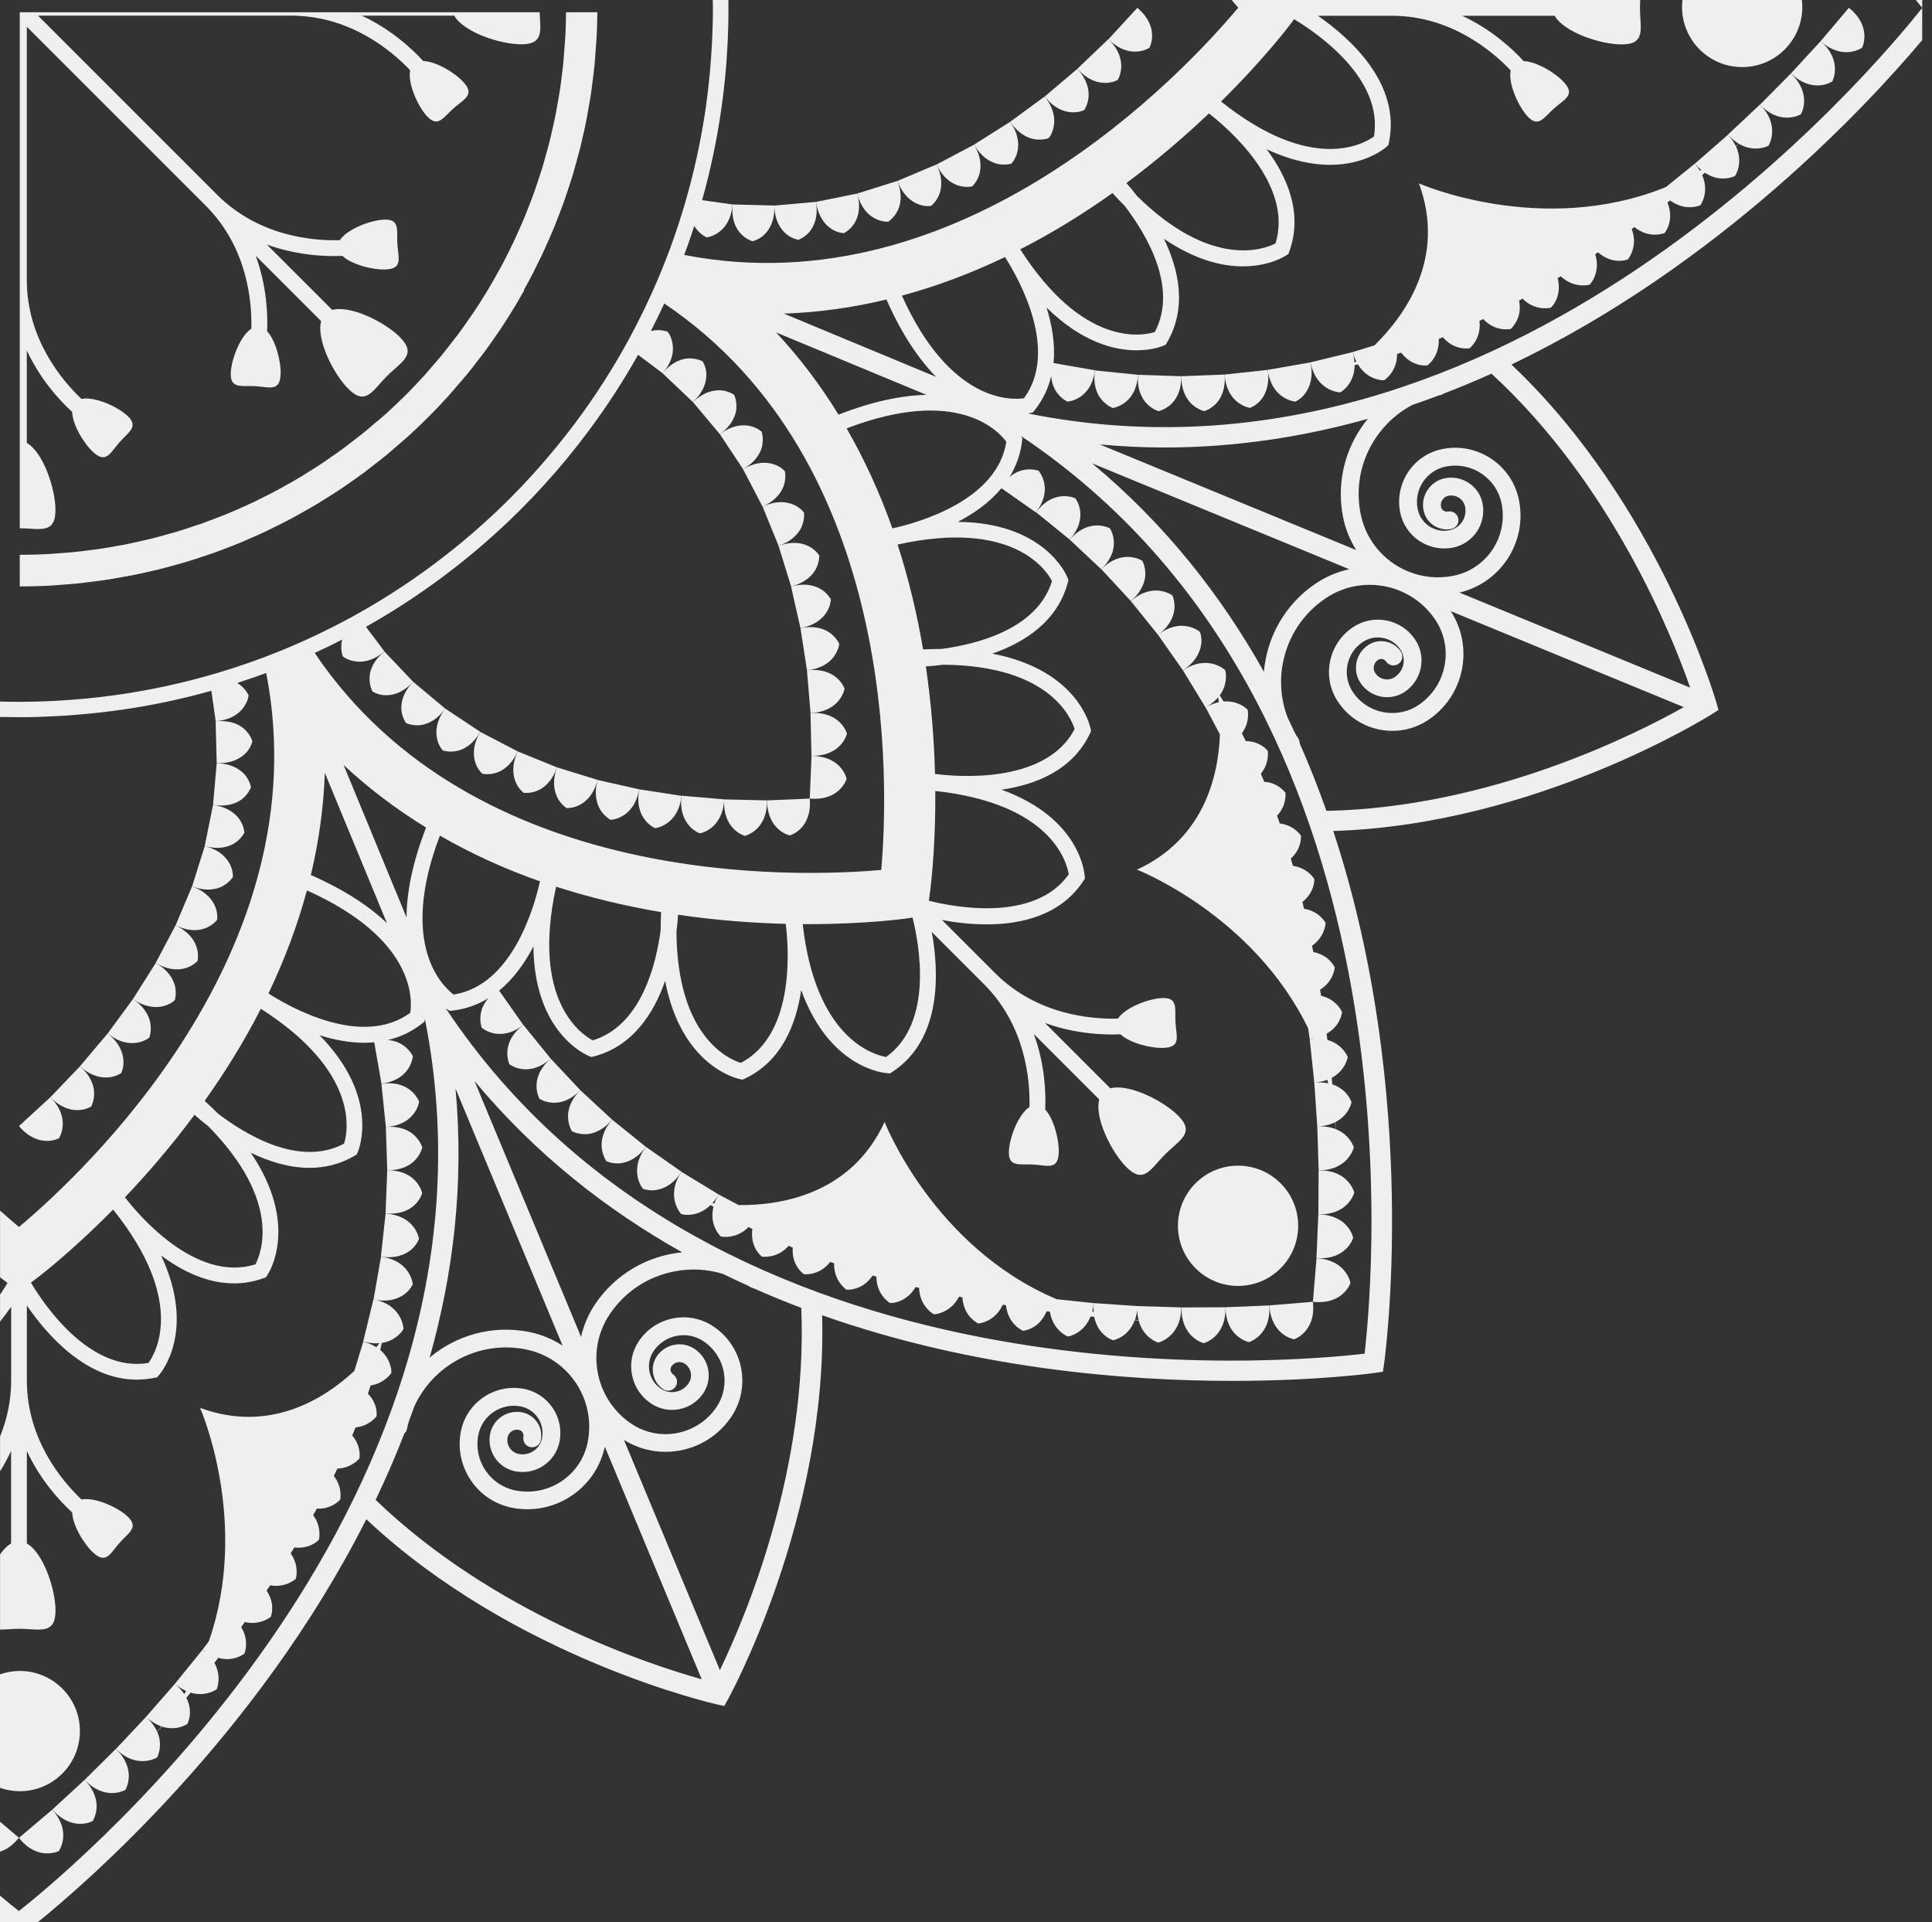 <?xml version="1.0" encoding="UTF-8"?><svg id="Layer_2" xmlns="http://www.w3.org/2000/svg" viewBox="0 0 335.82 334.12"><rect x="0" y="0" width="335.82" height="334.12" fill="#333333" stroke="none"/><g id="BG"><path d="M191.58,69.58c.87.99,1.84,1.34,1.84,1.34,0,0,1.02-.14,2.08-.92,1.06-.79,2.13-2.22,2.31-4.85l-7.49-.77c-.37,2.59.39,4.22,1.26,5.21h0Z" style="fill:#efefef;"/><path d="M199.44,70.26c.94.93,1.93,1.21,1.93,1.21,0,0,1.01-.21,2.01-1.06.5-.43,1-1.02,1.36-1.83.37-.83.6-1.88.6-3.19l-7.53-.24c-.18,2.6.68,4.19,1.62,5.11h.01Z" style="fill:#efefef;"/><path d="M207.32,70.38c1,.87,2.01,1.08,2.01,1.08,0,0,.99-.27,1.93-1.19.94-.9,1.8-2.58,1.61-5.17l-7.53.29c0,2.61.97,4.13,1.98,5h0Z" style="fill:#efefef;"/><path d="M215.19,69.95c1.06.8,2.08.95,2.08.95,0,0,.97-.33,1.84-1.31.87-1.02,1.61-2.72,1.25-5.3l-7.49.81c.18,2.61,1.26,4.06,2.32,4.86h0Z" style="fill:#efefef;"/><path d="M223.01,68.99c1.11.73,2.14.82,2.14.82,0,0,.24-.1.57-.33.34-.22.78-.58,1.17-1.13.8-1.09,1.43-2.81.89-5.36l-7.43,1.3c.36,2.59,1.53,3.97,2.65,4.7h.01Z" style="fill:#efefef;"/><path d="M302.24,25c-.17.14-.34.28-.51.41-.3-.64-.74-1.3-1.37-1.99l-5.75,5.02c.36.43.73.78,1.09,1.09-.08.04-.15.08-.23.13-.24-.4-.51-.8-.87-1.22l-5.04,4.08c-21.61,8.75-42.92-.64-42.92-.64,4.82,13.06-2.57,23.1-7.73,28.15l-3.78,1.16c.17.61.37,1.15.61,1.62-.1.08-.21.16-.3.23-.03-.56-.13-1.17-.31-1.84l-7.34,1.78c1.03,5.12,5.15,5.22,5.15,5.22,0,0,.23-.11.55-.36.32-.27.72-.67,1.09-1.24.48-.75.87-1.78.88-3.13.19-.04.39-.08.58-.13.69,1.13,1.54,1.82,2.33,2.21.6.3,1.16.44,1.57.51.41.06.66.03.66.03,0,0,2.27-1.42,2.24-4.56.24-.08.48-.16.71-.24.72.96,1.55,1.53,2.31,1.85.62.28,1.17.35,1.58.38.4.03.66,0,.66,0,0,0,2.16-1.51,1.98-4.61.24-.1.49-.19.73-.29.77.9,1.62,1.42,2.37,1.67,1.25.43,2.25.25,2.25.25,0,0,2.12-1.64,1.73-4.76.22-.1.43-.21.65-.32,2.16,2.31,4.78,1.72,4.78,1.72,0,0,.78-.66,1.25-1.89.3-.77.45-1.81.21-3.05.2-.11.39-.22.59-.33,2.29,2.28,4.93,1.57,4.93,1.57,0,0,.19-.17.43-.5.24-.32.53-.81.72-1.46.26-.83.36-1.9.03-3.17.18-.11.36-.22.54-.33.95.89,1.94,1.31,2.79,1.48.65.13,1.23.12,1.63.08.41-.04.65-.13.65-.13,0,0,1.93-2.06.92-5.26.16-.11.33-.22.49-.33,1.01.89,2.04,1.28,2.92,1.42,1.31.19,2.25-.18,2.25-.18,0,0,1.87-2.14.69-5.3.15-.11.31-.22.46-.33,2.63,2.13,5.25,1.04,5.25,1.04,0,0,.65-.78.89-2.08.16-.87.11-1.97-.4-3.22.16-.12.31-.24.47-.36,2.7,1.99,5.26.83,5.26.83,0,0,1.64-2.23.31-5.25.17-.14.33-.27.49-.4,1.08.72,2.13.98,2.99,1,1.32.03,2.22-.43,2.22-.43,0,0,1.54-2.21.19-5.13.17-.15.36-.31.52-.46,2.76,1.61,5.12.32,5.12.32,0,0,2.17-3.43-1.48-7.16l-5.57,5.23c.63.7,1.27,1.21,1.88,1.58v.02Z" style="fill:#efefef;"/><path d="M313.03,19.86s.53-.86.56-2.19c.04-1.33-.41-3.1-2.3-4.9l-5.37,5.43c3.65,3.77,7.11,1.66,7.11,1.66Z" style="fill:#efefef;"/><path d="M316.3,14.84c1.32-.11,2.17-.67,2.17-.67,0,0,.5-.88.48-2.21-.01-1.33-.52-3.08-2.48-4.81l-5.17,5.61c1.88,1.8,3.69,2.18,5,2.07h0Z" style="fill:#efefef;"/><path d="M321.54,9.03c1.32-.15,2.14-.75,2.14-.75,0,0,.45-.91.39-2.24-.07-1.33-.66-3.05-2.7-4.68l-4.91,5.8c1.96,1.73,3.76,2.03,5.07,1.87h.01Z" style="fill:#efefef;"/><path d="M128.85,40.72c.93.93,1.94,1.21,1.94,1.21,0,0,.25-.05.63-.21.38-.17.88-.4,1.37-.88.99-.92,1.9-2.5,1.81-5.11l-7.27-.19c-.23,2.58.59,4.28,1.53,5.18h-.01Z" style="fill:#efefef;"/><path d="M136.72,40.73c1.03.81,2.06.95,2.06.95,0,0,.98-.33,1.86-1.31.88-1.01,1.6-2.7,1.21-5.28l-7.26.64c.07,2.61,1.08,4.13,2.13,4.99h0Z" style="fill:#efefef;"/><path d="M144.53,39.8c.57.38,1.1.53,1.5.63.4.09.65.1.65.1,0,0,.94-.44,1.7-1.52.77-1.07,1.3-2.86.63-5.37l-7.16,1.45c.37,2.58,1.54,3.97,2.68,4.7h0Z" style="fill:#efefef;"/><path d="M152.17,38.02c.6.31,1.15.43,1.56.48.4.05.66.03.66.03,0,0,.88-.54,1.52-1.69.65-1.13,1-2.97.09-5.4l-7,2.2c.65,2.53,1.96,3.78,3.16,4.38h0Z" style="fill:#efefef;"/><path d="M159.59,35.49c.63.25,1.19.32,1.59.33.41.01.66-.03.66-.03,0,0,.82-.62,1.35-1.82.54-1.2.72-3.05-.4-5.39l-6.78,2.86c.9,2.45,2.33,3.56,3.58,4.05h0Z" style="fill:#efefef;"/><path d="M166.72,32.29c.64.19,1.2.2,1.61.19.41-.02.65-.08.65-.08,0,0,.76-.68,1.19-1.92.42-1.26.47-3.09-.85-5.34l-6.53,3.45c1.12,2.36,2.65,3.34,3.93,3.71h0Z" style="fill:#efefef;"/><path d="M173.54,28.52c1.29.24,2.26-.08,2.26-.08,0,0,.71-.72,1.03-2.01.32-1.29.24-3.11-1.24-5.26l-6.27,3.96c1.31,2.26,2.91,3.12,4.22,3.39Z" style="fill:#efefef;"/><path d="M180.04,24.23c1.31.16,2.25-.22,2.25-.22,0,0,.16-.19.36-.55.19-.36.41-.89.52-1.54.23-1.31.03-3.1-1.59-5.15l-5.99,4.4c1.47,2.15,3.15,2.91,4.45,3.06Z" style="fill:#efefef;"/><path d="M186.22,19.51c1.33.09,2.23-.37,2.23-.37,0,0,.59-.82.75-2.13.15-1.31-.18-3.11-1.92-5.05l-5.69,4.81c1.61,2.05,3.32,2.66,4.64,2.74h-.01Z" style="fill:#efefef;"/><path d="M192.08,14.41c1.32,0,2.2-.51,2.2-.51,0,0,.54-.86.61-2.18s-.37-3.09-2.23-4.92l-5.39,5.15c1.74,1.94,3.5,2.47,4.81,2.45h0Z" style="fill:#efefef;"/><path d="M197.62,8.96c1.32-.08,2.17-.65,2.17-.65,0,0,.49-.89.47-2.21-.02-1.32-.58-3.06-2.57-4.74l-5.02,5.46c1.86,1.83,3.64,2.24,4.96,2.14h-.01Z" style="fill:#efefef;"/><path d="M88.19,182.74c-.08,1.32.36,2.25.36,2.25,0,0,.82.63,2.12.82,1.31.19,3.08-.06,5.06-1.8l-4.75-5.85c-2.09,1.57-2.71,3.26-2.79,4.58h0Z" style="fill:#efefef;"/><path d="M93.26,188.77c0,1.32.51,2.22.51,2.22,0,0,.86.57,2.17.67.66.05,1.43-.02,2.26-.33.85-.33,1.76-.9,2.68-1.83l-5.15-5.49c-1.97,1.71-2.48,3.44-2.47,4.77h0Z" style="fill:#efefef;"/><path d="M98.75,194.43c.1,1.32.66,2.19.66,2.19,0,0,.89.51,2.21.52,1.3.03,3.09-.55,4.79-2.52l-5.53-5.12c-1.85,1.85-2.23,3.61-2.13,4.93h0Z" style="fill:#efefef;"/><path d="M104.62,199.7c.18,1.32.8,2.14.8,2.14,0,0,.92.45,2.23.37,1.34-.1,3.06-.78,4.63-2.86l-5.87-4.73c-1.71,1.97-1.98,3.76-1.79,5.08h0Z" style="fill:#efefef;"/><path d="M110.83,204.55c.27,1.31.94,2.09.94,2.09,0,0,.24.1.64.17.4.08.96.14,1.63.03,1.33-.2,3-.97,4.43-3.16l-6.18-4.33c-1.58,2.08-1.72,3.89-1.45,5.2h-.01Z" style="fill:#efefef;"/><path d="M197.95,229.46c-.22-.02-.44-.05-.66-.07.23-.67.4-1.44.44-2.37l-7.62-.52c-.05.56-.04,1.07,0,1.54-.08-.02-.17-.05-.25-.07.11-.45.2-.93.25-1.47l-6.45-.68c-21.47-9.09-29.9-30.8-29.9-30.8-5.83,12.64-18.15,14.52-25.37,14.44l-3.49-1.85c-.31.55-.55,1.07-.71,1.57-.13-.02-.26-.03-.37-.05.38-.42.74-.92,1.08-1.52l-6.45-3.93c-2.89,4.35-.05,7.33-.05,7.33,0,0,.24.09.65.13.41.04.99.04,1.64-.11.87-.19,1.88-.65,2.83-1.59.17.11.34.22.5.32-.32,1.29-.19,2.37.09,3.21.21.64.51,1.13.75,1.46s.44.49.44.49c0,0,2.61.6,4.81-1.64.22.12.45.22.67.34-.17,1.19.02,2.17.32,2.94.24.63.58,1.08.85,1.39.27.31.47.46.47.46,0,0,2.6.46,4.66-1.86.24.1.48.21.72.31-.09,1.18.14,2.15.5,2.86.58,1.18,1.42,1.76,1.42,1.76,0,0,2.66.34,4.59-2.14.23.08.46.16.68.24-.1,3.16,2.16,4.59,2.16,4.59,0,0,1.02.09,2.22-.45.76-.33,1.6-.96,2.31-2.01.22.06.43.12.65.18.01,3.23,2.37,4.6,2.37,4.6,0,0,.25.01.65-.05s.95-.2,1.54-.52c.77-.41,1.6-1.09,2.26-2.22.2.05.41.1.61.15.04,1.3.44,2.3.93,3.02.37.55.78.95,1.1,1.21s.55.37.55.37c0,0,2.82-.09,4.36-3.07.19.04.38.08.58.12.09,1.34.54,2.35,1.06,3.07.79,1.06,1.72,1.47,1.72,1.47,0,0,2.83-.19,4.24-3.26.19.03.37.06.56.09.35,3.37,2.97,4.45,2.97,4.45,0,0,1.01-.1,2.1-.84.73-.5,1.47-1.32,1.99-2.56.2.03.39.05.58.08.5,3.32,3.13,4.31,3.13,4.31,0,0,2.73-.42,3.93-3.49.22.02.42.04.63.06.26,1.28.81,2.2,1.4,2.82.91.96,1.88,1.26,1.88,1.26,0,0,2.66-.47,3.76-3.49.23.02.47.03.69.05.81,3.09,3.4,3.84,3.4,3.84,0,0,3.96-.89,4.01-6.11l-7.64-.24c-.05.94.04,1.75.22,2.44h.04Z" style="fill:#efefef;"/><path d="M209.22,233.46s.98-.23,1.95-1.15c.97-.91,1.9-2.48,1.84-5.09l-7.64.04c-.09,5.25,3.85,6.2,3.85,6.2h0Z" style="fill:#efefef;"/><path d="M215.08,232.22c1.01.86,2,1.06,2,1.06,0,0,.98-.27,1.91-1.22.93-.95,1.81-2.55,1.64-5.15l-7.63.31c.06,2.61,1.06,4.15,2.07,5h.01Z" style="fill:#efefef;"/><path d="M222.9,231.81c1.04.83,2.05.98,2.05.98,0,0,.97-.33,1.86-1.3.9-.99,1.69-2.63,1.4-5.22l-7.57.63c.16,2.61,1.22,4.09,2.26,4.91h0Z" style="fill:#efefef;"/><path d="M233.43,224.87c.98-.89,1.3-1.86,1.3-1.86,0,0-.16-1.01-.98-2.05s-2.3-2.11-4.91-2.26l-.63,7.57c2.6.29,4.23-.51,5.22-1.4Z" style="fill:#efefef;"/><path d="M233.99,217.05c.96-.93,1.22-1.91,1.22-1.91,0,0-.2-1-1.06-2-.85-1.01-2.4-2.01-5-2.07l-.32,7.63c2.61.16,4.2-.71,5.15-1.64h.01Z" style="fill:#efefef;"/><path d="M234.25,209.23c.92-.97,1.15-1.95,1.15-1.95,0,0-.96-3.94-6.2-3.85l-.04,7.64c2.61.06,4.18-.87,5.09-1.84Z" style="fill:#efefef;"/><path d="M211.74,121.2c.03.24.07.53.11.85-.7.16-1.47.44-2.29.91l2.49,4.7c-.28,7.33-2.81,18.15-14.42,23.5,0,0,20.16,7.83,29.76,27.6l.26,1.82c.19-.02.37-.06.55-.09,0,.02.01.03.02.05-.19.01-.37.02-.57.05l.8,7.59c.88-.07,1.62-.25,2.26-.49.05.2.1.41.15.61-.69-.14-1.49-.2-2.41-.12l.52,7.62c1.28-.06,2.28-.34,3.08-.73.04.4.09.79.13,1.19-.84-.33-1.89-.53-3.21-.46l.24,7.64c5.22-.05,6.11-4.01,6.11-4.01,0,0-.63-2.17-3.12-3.16-.02-.39-.05-.79-.08-1.23,2.41-1.22,2.8-3.47,2.8-3.47,0,0-.31-.97-1.26-1.88-.5-.47-1.18-.91-2.07-1.21-.04-.38-.07-.75-.11-1.14,2.44-1.3,2.79-3.61,2.79-3.61,0,0-.84-2.22-3.54-2.97-.05-.36-.1-.72-.14-1.09.85-.48,1.45-1.07,1.85-1.65.74-1.09.84-2.1.84-2.1,0,0-.9-2.21-3.65-2.84-.06-.35-.12-.71-.17-1.06,2.39-1.48,2.55-3.86,2.55-3.86,0,0-.41-.93-1.47-1.72-.57-.41-1.31-.78-2.26-.96-.07-.36-.15-.73-.22-1.1,2.28-1.59,2.36-3.94,2.36-3.94,0,0-.11-.23-.37-.55s-.65-.73-1.21-1.1c-.56-.37-1.28-.7-2.18-.85-.09-.39-.19-.78-.28-1.16.72-.56,1.19-1.19,1.51-1.79.32-.59.46-1.14.52-1.54.06-.4.05-.65.05-.65,0,0-1.12-1.93-3.73-2.31-.12-.42-.23-.84-.36-1.26.64-.57,1.06-1.19,1.31-1.76.54-1.2.45-2.22.45-2.22,0,0-1.16-1.82-3.68-2.12-.15-.45-.31-.9-.47-1.35,1.73-1.84,1.46-3.97,1.46-3.97,0,0-.58-.84-1.76-1.42-.51-.26-1.16-.45-1.93-.5-.19-.47-.39-.94-.59-1.41,1.56-1.91,1.2-3.97,1.2-3.97,0,0-.15-.2-.46-.47-.31-.27-.75-.6-1.39-.85-.55-.22-1.21-.37-1.97-.38-.22-.45-.44-.9-.68-1.35,1.48-2.01,1.01-4.08,1.01-4.08,0,0-.16-.2-.49-.44-.34-.24-.83-.54-1.46-.75-.62-.21-1.37-.33-2.23-.26-.22-.35-.45-.71-.68-1.06.53-.73.82-1.46.96-2.11.14-.65.14-1.23.11-1.64-.04-.41-.13-.65-.13-.65,0,0-2.98-2.84-7.33.05l3.93,6.45c.97-.55,1.66-1.15,2.19-1.77h0Z" style="fill:#efefef;"/><path d="M208.78,112.09c.11-.67.05-1.23-.03-1.63-.08-.4-.18-.64-.18-.64,0,0-.79-.67-2.09-.94-1.31-.27-3.12-.13-5.2,1.45l4.33,6.18c2.19-1.43,2.96-3.09,3.16-4.42h.01Z" style="fill:#efefef;"/><path d="M204.15,105.72c.08-1.31-.37-2.23-.37-2.23,0,0-.83-.62-2.14-.8-1.32-.19-3.11.08-5.08,1.79l4.73,5.87c2.09-1.56,2.76-3.29,2.86-4.63Z" style="fill:#efefef;"/><path d="M199.08,99.68c-.01-1.32-.52-2.21-.52-2.21,0,0-.86-.56-2.19-.66-1.32-.1-3.09.29-4.93,2.13l5.12,5.53c1.97-1.7,2.55-3.49,2.52-4.79h0Z" style="fill:#efefef;"/><path d="M193.27,96.27c.32-.83.38-1.6.33-2.26-.1-1.31-.67-2.17-.67-2.17,0,0-.9-.5-2.22-.51-1.33,0-3.05.5-4.77,2.47l5.49,5.15c.92-.92,1.5-1.83,1.83-2.68h.01Z" style="fill:#efefef;"/><path d="M187.74,88.73c-.19-1.31-.82-2.12-.82-2.12,0,0-.93-.44-2.25-.36-1.32.08-3.01.7-4.58,2.79l5.85,4.75c1.73-1.98,1.99-3.75,1.8-5.06h0Z" style="fill:#efefef;"/><path d="M64.23,117.97c0,1.32.52,2.22.52,2.22,0,0,.22.14.59.3.39.15.91.34,1.59.35,1.35.05,3.11-.42,4.89-2.33l-5.01-5.28c-1.99,1.66-2.61,3.44-2.58,4.75h0Z" style="fill:#efefef;"/><path d="M69.79,123.54c.16,1.3.78,2.13.78,2.13,0,0,.93.46,2.24.39,1.33-.09,3.04-.78,4.59-2.88l-5.59-4.68c-1.8,1.9-2.16,3.69-2.03,5.03h.01Z" style="fill:#efefef;"/><path d="M75.97,128.4c.13.67.4,1.16.61,1.51.22.35.39.53.39.53,0,0,.98.35,2.27.12,1.3-.21,2.94-1.1,4.25-3.35l-6.09-4.04c-1.57,2.09-1.72,3.9-1.43,5.22h0Z" style="fill:#efefef;"/><path d="M82.63,132.56c.2.64.51,1.12.76,1.44s.44.49.44.49c0,0,1,.24,2.27-.12,1.26-.34,2.81-1.39,3.89-3.76l-6.5-3.39c-1.33,2.25-1.28,4.06-.86,5.34h0Z" style="fill:#efefef;"/><path d="M89.67,136.01c.27.62.61,1.07.89,1.36.28.3.49.44.49.44,0,0,1.02.14,2.24-.33,1.23-.47,2.66-1.64,3.53-4.1l-6.82-2.77c-1.1,2.37-.87,4.17-.33,5.39h0Z" style="fill:#efefef;"/><path d="M96.97,138.79c.32.59.71.99,1.01,1.27.3.27.52.4.52.4,0,0,1.02.06,2.2-.52,1.19-.59,2.52-1.86,3.18-4.38l-7.06-2.18c-.88,2.46-.49,4.23.15,5.4h0Z" style="fill:#efefef;"/><path d="M104.47,140.95c.74,1.08,1.65,1.54,1.65,1.54,0,0,1.02,0,2.15-.69,1.14-.69,2.37-2.03,2.84-4.6l-7.23-1.63c-.68,2.52-.14,4.26.59,5.38h0Z" style="fill:#efefef;"/><path d="M112.1,142.51c.81,1.04,1.75,1.43,1.75,1.43,0,0,.25-.02.64-.13.39-.12.91-.34,1.46-.72,1.09-.76,2.22-2.17,2.52-4.76l-7.35-1.13c-.49,2.56.17,4.29.99,5.31h-.01Z" style="fill:#efefef;"/><path d="M119.8,143.54c.88,1,1.84,1.31,1.84,1.31,0,0,1-.16,2.03-.98,1.03-.83,2.08-2.33,2.21-4.93l-7.42-.63c-.31,2.59.46,4.23,1.34,5.22h0Z" style="fill:#efefef;"/><path d="M127.55,144.09c.94.93,1.91,1.2,1.91,1.2,0,0,.99-.23,1.97-1.11s1.93-2.45,1.9-5.06l-7.45-.17c-.15,2.6.73,4.22,1.67,5.14h0Z" style="fill:#efefef;"/><path d="M135.32,144.14c.99.88,1.99,1.07,1.99,1.07,0,0,.98-.28,1.9-1.23.92-.95,1.76-2.57,1.54-5.17l-7.42.31c.02,2.61.99,4.16,1.99,5.02h0Z" style="fill:#efefef;"/><path d="M145.92,137.27c.96-.92,1.23-1.9,1.23-1.9,0,0-.19-1-1.07-1.99-.86-1-2.41-1.97-5.02-1.99l-.31,7.42c2.6.22,4.23-.62,5.17-1.54h0Z" style="fill:#efefef;"/><path d="M146.11,129.49c.88-.98,1.11-1.97,1.11-1.97,0,0-.27-.98-1.2-1.92-.92-.94-2.54-1.81-5.14-1.67l.17,7.45c2.61.03,4.18-.92,5.06-1.9h0Z" style="fill:#efefef;"/><path d="M145.82,121.73c.82-1.03.98-2.03.98-2.03,0,0-.32-.96-1.32-1.84-.99-.88-2.63-1.65-5.22-1.34l.63,7.42c2.61-.13,4.11-1.17,4.93-2.21h0Z" style="fill:#efefef;"/><path d="M145.03,114c.38-.54.6-1.07.72-1.46.11-.39.13-.64.13-.64,0,0-.4-.94-1.43-1.75-1.02-.82-2.75-1.47-5.31-.98l1.13,7.35c2.59-.3,4.01-1.43,4.77-2.52h-.01Z" style="fill:#efefef;"/><path d="M143.73,106.33c.68-1.13.69-2.15.69-2.15,0,0-.45-.91-1.54-1.65-1.12-.74-2.86-1.27-5.38-.59l1.63,7.23c2.57-.47,3.91-1.7,4.6-2.84h0Z" style="fill:#efefef;"/><path d="M141.88,98.76c.58-1.18.52-2.2.52-2.2,0,0-.13-.22-.4-.52-.28-.3-.68-.69-1.27-1.01-1.17-.65-2.95-1.03-5.4-.15l2.18,7.06c2.52-.66,3.79-1.99,4.38-3.18h0Z" style="fill:#efefef;"/><path d="M139.42,91.35c.48-1.23.33-2.24.33-2.24,0,0-.15-.21-.44-.49s-.74-.63-1.36-.89c-1.23-.54-3.03-.77-5.39.33l2.77,6.82c2.45-.86,3.63-2.3,4.1-3.53h-.01Z" style="fill:#efefef;"/><path d="M136.31,84.17c.36-1.27.12-2.27.12-2.27,0,0-.17-.19-.49-.44s-.8-.56-1.44-.76c-1.28-.42-3.09-.47-5.34.86l3.39,6.5c2.36-1.08,3.42-2.62,3.75-3.89h.01Z" style="fill:#efefef;"/><path d="M132.51,77.31c.22-1.3-.12-2.27-.12-2.27,0,0-.19-.18-.53-.39-.35-.21-.84-.48-1.51-.61-1.32-.28-3.13-.13-5.22,1.43l4.04,6.09c2.24-1.31,3.13-2.95,3.35-4.24h0Z" style="fill:#efefef;"/><path d="M128,70.88c.07-1.31-.39-2.24-.39-2.24,0,0-.83-.62-2.13-.78-1.35-.13-3.14.23-5.03,2.03l4.68,5.59c2.1-1.55,2.78-3.26,2.88-4.59h0Z" style="fill:#efefef;"/><path d="M122.78,64.99c-.01-.68-.2-1.2-.35-1.59-.15-.38-.3-.59-.3-.59,0,0-.9-.51-2.22-.52-1.3-.03-3.08.59-4.75,2.58l5.28,5.01c1.91-1.78,2.38-3.54,2.33-4.89h0Z" style="fill:#efefef;"/><path d="M222.59,220.45c4.08-4.08,4.08-10.7,0-14.78s-10.7-4.08-14.78,0-4.08,10.7,0,14.78,10.7,4.08,14.78,0Z" style="fill:#efefef;"/><path d="M7.97,322.14c1.32.06,2.24-.39,2.24-.39,0,0,.6-.82.75-2.14.16-1.32-.14-3.12-1.87-5.07l-5.8,4.91c1.63,2.04,3.35,2.63,4.68,2.7h0Z" style="fill:#efefef;"/><path d="M13.9,317.01c1.33.02,2.21-.48,2.21-.48,0,0,.56-.85.67-2.17s-.27-3.12-2.07-5l-5.61,5.17c1.73,1.96,3.48,2.47,4.81,2.48h-.01Z" style="fill:#efefef;"/><path d="M19.61,311.66c1.33-.03,2.19-.56,2.19-.56,0,0,2.11-3.46-1.66-7.11l-5.43,5.37c1.8,1.89,3.57,2.34,4.9,2.3h0Z" style="fill:#efefef;"/><path d="M65.94,233.49c-.15.2-.33.43-.53.68-.61-.39-1.35-.73-2.26-.97l-1.56,5.09c-5.38,4.98-14.82,10.84-26.81,6.42,0,0,8.72,19.79,1.53,40.56l-1.1,1.47c.15.12.3.22.45.32,0,.02-.01.03-.02.05-.14-.12-.27-.25-.43-.37l-4.81,5.93c.67.57,1.32.97,1.95,1.25-.11.18-.22.36-.33.54-.39-.59-.91-1.19-1.62-1.79l-5.02,5.75c.94.86,1.86,1.37,2.69,1.66-.25.31-.49.62-.75.93-.36-.83-.97-1.71-1.94-2.59l-5.23,5.57c3.73,3.66,7.16,1.48,7.16,1.48,0,0,1.09-1.98.03-4.44.26-.29.53-.6.81-.92,2.57.84,4.43-.47,4.43-.47,0,0,.47-.9.43-2.22-.02-.68-.19-1.48-.61-2.32.24-.29.48-.58.73-.89,2.64.8,4.53-.58,4.53-.58,0,0,.98-2.16-.4-4.6.22-.28.45-.58.67-.87.94.26,1.78.27,2.48.14,1.3-.24,2.08-.89,2.08-.89,0,0,.92-2.2-.57-4.59.21-.29.42-.58.63-.88,2.74.64,4.53-.93,4.53-.93,0,0,.37-.95.18-2.25-.11-.69-.38-1.48-.92-2.27.21-.31.41-.62.62-.94,2.73.49,4.45-1.12,4.45-1.12,0,0,.08-.24.13-.65.04-.41.05-.98-.08-1.63-.13-.66-.41-1.4-.94-2.15.21-.34.42-.68.63-1.02.9.11,1.68,0,2.33-.2.64-.19,1.13-.48,1.45-.72.33-.24.5-.43.5-.43,0,0,.57-2.16-1-4.27.21-.38.43-.76.64-1.14.86.05,1.59-.09,2.17-.32,1.23-.47,1.89-1.25,1.89-1.25,0,0,.47-2.11-1.11-4.1.21-.43.42-.86.62-1.29,2.52-.08,3.84-1.77,3.84-1.77,0,0,.18-1-.25-2.25-.18-.54-.51-1.14-1.01-1.72.2-.47.39-.94.58-1.41,2.45-.25,3.66-1.96,3.66-1.96,0,0,.03-.25,0-.66s-.1-.96-.38-1.58c-.23-.54-.6-1.12-1.13-1.67.16-.48.32-.95.47-1.43,2.47-.37,3.6-2.17,3.6-2.17,0,0,.03-.25-.03-.66-.07-.41-.21-.97-.5-1.57-.29-.58-.73-1.2-1.4-1.76.09-.41.18-.82.27-1.22.89-.14,1.61-.45,2.17-.81s.97-.77,1.24-1.09c.26-.32.36-.55.36-.55,0,0-.1-4.12-5.22-5.15l-1.78,7.34c1.07.3,1.99.36,2.79.3l.02.02Z" style="fill:#efefef;"/><path d="M70.29,224.96c.55-.39.91-.83,1.13-1.17.23-.34.33-.57.33-.57,0,0-.08-1.03-.82-2.14-.73-1.12-2.11-2.29-4.7-2.65l-1.3,7.43c2.56.54,4.28-.1,5.36-.89h0Z" style="fill:#efefef;"/><path d="M71.52,217.18c.98-.87,1.31-1.84,1.31-1.84,0,0-.15-1.02-.95-2.08s-2.25-2.14-4.86-2.32l-.81,7.49c2.58.37,4.28-.37,5.3-1.25h.01Z" style="fill:#efefef;"/><path d="M72.2,209.32c.92-.94,1.19-1.93,1.19-1.93,0,0-.21-1.01-1.08-2.01-.87-1.01-2.39-1.98-5-1.98l-.29,7.53c2.59.19,4.27-.66,5.17-1.61h.01Z" style="fill:#efefef;"/><path d="M70.51,202.8c.81-.37,1.4-.86,1.83-1.36.86-1,1.06-2.01,1.06-2.01,0,0-.28-.99-1.21-1.93s-2.51-1.81-5.12-1.62l.24,7.53c1.3,0,2.35-.23,3.19-.6h.01Z" style="fill:#efefef;"/><path d="M71.93,193.57c.79-1.06.92-2.08.92-2.08,0,0-.34-.97-1.34-1.84-.99-.88-2.63-1.63-5.21-1.26l.77,7.49c2.63-.17,4.06-1.25,4.85-2.31h.01Z" style="fill:#efefef;"/><path d="M8.04,198.31c1.33.02,2.21-.47,2.21-.47,0,0,.57-.84.65-2.17.1-1.32-.31-3.1-2.14-4.96l-5.46,5.02c1.68,1.99,3.42,2.55,4.75,2.57h-.01Z" style="fill:#efefef;"/><path d="M13.67,192.95c1.32-.07,2.18-.61,2.18-.61,0,0,.5-.89.51-2.2.02-1.31-.51-3.08-2.45-4.81l-5.15,5.39c1.82,1.86,3.6,2.3,4.92,2.23h0Z" style="fill:#efefef;"/><path d="M18.95,187.26c1.31-.15,2.13-.75,2.13-.75,0,0,.46-.9.37-2.23-.08-1.32-.69-3.03-2.74-4.64l-4.81,5.69c1.94,1.75,3.73,2.07,5.05,1.92h0Z" style="fill:#efefef;"/><path d="M23.86,181.23c.65-.11,1.18-.33,1.54-.52.35-.2.55-.36.55-.36,0,0,.38-.94.22-2.25-.15-1.3-.91-2.99-3.06-4.45l-4.4,5.99c2.05,1.62,3.84,1.82,5.15,1.59h0Z" style="fill:#efefef;"/><path d="M28.37,174.89c1.29-.32,2.01-1.03,2.01-1.03,0,0,.32-.97.08-2.26-.27-1.31-1.13-2.92-3.39-4.22l-3.96,6.27c2.15,1.48,3.97,1.56,5.26,1.24Z" style="fill:#efefef;"/><path d="M32.41,168.23c1.24-.43,1.92-1.19,1.92-1.19,0,0,.06-.25.08-.65.02-.41,0-.97-.19-1.61-.37-1.29-1.35-2.82-3.71-3.93l-3.45,6.53c2.25,1.32,4.08,1.27,5.34.85h.01Z" style="fill:#efefef;"/><path d="M35.91,161.25c1.2-.53,1.82-1.35,1.82-1.35,0,0,.04-.25.03-.66,0-.4-.08-.97-.33-1.59-.48-1.25-1.59-2.68-4.05-3.58l-2.86,6.78c2.34,1.12,4.19.94,5.39.4h0Z" style="fill:#efefef;"/><path d="M38.79,153.97c1.15-.64,1.69-1.52,1.69-1.52,0,0,.02-.26-.03-.66-.05-.4-.17-.96-.48-1.56-.6-1.2-1.85-2.52-4.38-3.16l-2.2,7c2.43.91,4.27.56,5.4-.09h0Z" style="fill:#efefef;"/><path d="M40.95,146.44c1.07-.76,1.52-1.7,1.52-1.7,0,0,0-.26-.1-.65-.1-.4-.25-.93-.63-1.5-.73-1.13-2.12-2.31-4.71-2.68l-1.45,7.16c2.51.66,4.3.13,5.37-.63h0Z" style="fill:#efefef;"/><path d="M42.31,138.7c.98-.88,1.31-1.86,1.31-1.86,0,0-.15-1.03-.96-2.06-.86-1.04-2.38-2.05-4.99-2.13l-.64,7.26c2.58.39,4.27-.33,5.28-1.21Z" style="fill:#efefef;"/><path d="M42.78,130.84c.48-.49.71-.99.88-1.37.16-.38.21-.63.21-.63,0,0-.28-1-1.21-1.94-.9-.94-2.6-1.76-5.18-1.53l.19,7.27c2.61.09,4.18-.82,5.11-1.81h0Z" style="fill:#efefef;"/><path d="M3.3,213.28c11.05-9.26,52.45-47.73,42.97-96.3-.59.22-1.2.44-1.8.65-.21.07-.41.14-.61.21-.8.28-1.6.55-2.41.81-.07.02-.15.05-.22.07.19.12.37.23.53.36,1.04.82,1.45,1.78,1.45,1.78,0,0-.02.26-.13.65-.12.4-.36.93-.75,1.47-.79,1.09-2.24,2.18-4.84,2.39l-.75-5.29c-5.11,1.44-10.36,2.55-15.72,3.32h-.05c-.94.13-1.88.26-2.83.37-.09.01-.18.02-.27.03-.88.1-1.76.2-2.64.28-.18.02-.35.03-.53.05-.79.07-1.59.14-2.39.2-.3.02-.6.04-.9.06-.69.04-1.37.09-2.06.12-.48.03-.96.04-1.44.06-.52.02-1.04.05-1.56.06-.95.03-1.9.04-2.85.04h-.4c-.95,0-1.9-.02-2.85-.04-.08,0-.17,0-.25,0v85.81c1.27,1.14,2.38,2.1,3.29,2.86h0Z" style="fill:none;"/><path d="M.65,222.52c-.06-.05-.29-.22-.65-.5v3.01c.53-.78.97-1.48,1.3-2.03l-.65-.48Z" style="fill:none;"/><path d="M3.29,121.99c1,0,2-.02,2.99-.04.48-.01.96-.03,1.44-.05.5-.02,1-.04,1.5-.06.64-.04,1.29-.08,1.93-.12.33-.02.65-.04.97-.06.76-.06,1.52-.12,2.27-.19.2-.02.4-.03.6-.05.85-.08,1.69-.17,2.53-.27.1-.02.21-.03.31-.04.91-.11,1.82-.23,2.73-.36.02-.01.05-.01.08-.01,5.71-.83,11.38-2.06,16.95-3.71.04-.01.07-.02.11-.03.86-.26,1.72-.53,2.58-.8.11-.03.23-.07.35-.11.77-.25,1.54-.51,2.31-.78.22-.07.43-.15.64-.22.66-.23,1.33-.47,1.99-.72.32-.12.64-.25.96-.37.55-.21,1.1-.42,1.64-.64.43-.17.87-.35,1.3-.53.42-.17.85-.35,1.27-.53.55-.24,1.09-.48,1.64-.72.31-.14.61-.27.91-.41.65-.3,1.3-.6,1.95-.91.2-.1.39-.19.58-.28.74-.36,1.48-.73,2.21-1.1.1-.05.2-.1.3-.15.81-.41,1.62-.84,2.42-1.27.03,0,.06-.03.08-.04,5.11-2.78,10-5.92,14.63-9.38,0-.01.03-.03.04-.03.75-.56,1.49-1.13,2.22-1.7.07-.06.14-.11.21-.17.67-.53,1.35-1.07,2.01-1.62.14-.12.28-.23.42-.35.6-.49,1.19-.99,1.78-1.5.22-.19.44-.39.67-.59.51-.44,1.01-.88,1.5-1.33.35-.32.7-.64,1.05-.97.37-.34.75-.68,1.11-1.03.68-.65,1.36-1.31,2.03-1.98l.2-.2c.67-.67,1.33-1.35,1.98-2.03.35-.37.69-.74,1.03-1.11.32-.35.65-.7.97-1.05.45-.5.89-1,1.33-1.5.19-.22.39-.44.59-.67.5-.59,1-1.18,1.5-1.78.12-.14.23-.28.35-.42.55-.66,1.09-1.33,1.62-2.01.06-.07.11-.14.17-.21.58-.73,1.14-1.47,1.7-2.21.01-.01.02-.03.03-.04,3.47-4.63,6.6-9.52,9.38-14.63,0-.03.03-.05.04-.08.43-.8.85-1.61,1.27-2.42.05-.1.1-.2.15-.3.37-.73.74-1.47,1.1-2.21.1-.2.19-.39.28-.58.31-.64.61-1.3.91-1.95.14-.3.28-.61.41-.91.25-.55.48-1.09.72-1.64.19-.43.36-.85.54-1.28.18-.43.36-.87.53-1.3.22-.54.43-1.09.64-1.64.13-.32.25-.64.37-.96.24-.66.48-1.32.72-1.99.07-.21.15-.43.22-.64.27-.77.53-1.54.78-2.31.03-.11.07-.23.11-.35.28-.86.54-1.72.8-2.58.01-.04.02-.07.03-.11,1.65-5.57,2.88-11.24,3.71-16.95.01-.02.01-.05.01-.08.13-.91.25-1.83.36-2.74.01-.11.02-.21.03-.31.1-.84.19-1.69.27-2.53.02-.2.03-.4.05-.6.07-.76.13-1.51.19-2.27.02-.32.04-.64.06-.96.05-.65.09-1.29.12-1.94.03-.5.04-1,.06-1.5.02-.48.04-.96.05-1.44.03-1,.04-1.99.04-2.99,0-.45-.01-.9-.02-1.35H0v121.94c.1,0,.2,0,.3.01,1,.03,1.99.04,2.99.04Z" style="fill:none;"/><path d="M1.93,227.14c-.56.81-1.21,1.69-1.93,2.59v19.97c1.15-2.83,1.93-6.08,1.93-9.72v-12.83Z" style="fill:none;"/><path d="M126.59,4.4c-.01.47-.03.95-.05,1.42-.02.53-.03,1.05-.06,1.58-.03.66-.08,1.32-.12,1.97-.02.33-.04.66-.06.99-.05.78-.12,1.56-.19,2.33-.02.2-.03.4-.05.6-.08.86-.18,1.73-.28,2.59-.02.11-.03.21-.04.31-.11.94-.24,1.87-.37,2.8-.01.03-.01.06-.01.09-.77,5.36-1.88,10.6-3.32,15.71l5.29.75c-.21,2.6-1.3,4.04-2.39,4.83-.54.39-1.08.62-1.47.75-.39.11-.65.13-.65.13,0,0-.96-.4-1.78-1.45-.13-.16-.25-.34-.36-.53-.03.08-.05.16-.08.24-.26.79-.52,1.59-.8,2.38-.07.21-.15.42-.22.63-.22.6-.43,1.2-.65,1.79,48.56,9.48,87.03-31.91,96.29-42.96v-.02c-.34-.4-.72-.85-1.13-1.33h-87.48c.02,1.47.01,2.93-.02,4.4Z" style="fill:none;"/><path d="M1.92,268.29v-16.08c-.59,1.27-1.24,2.45-1.92,3.53v14.44c.59-.84,1.23-1.51,1.92-1.9Z" style="fill:none;"/><path d="M0,334.12h.06s-.04-.03-.06-.05v.05Z" style="fill:none;"/><path d="M281.89,7.72c-3.74,0-10.03-2.13-11.66-4.98h-16.08c5.05,2.34,8.67,5.68,10.69,7.88,2.25.08,5.55,2.04,7.06,3.74,1.97,2.2,0,2.91-1.79,4.5-1.79,1.6-2.72,3.47-4.68,1.27-1.61-1.82-3.3-5.69-2.84-7.89-3.23-3.4-10.45-9.5-20.68-9.5h-12.84c5.59,3.87,14.49,11.8,12.35,22.05l-.09.44-.34.3c-.25.23-3.63,3.12-9.81,3.12-3.01,0-6.7-.69-11.01-2.71,3.58,4.81,6.33,11.11,3.94,17.77l-.15.42-.37.25c-.24.16-2.98,1.92-7.56,1.92-3.56,0-8.24-1.08-13.72-4.8,2.59,5.35,4.07,11.98.54,18.03l-.23.39-.41.18c-.19.08-1.93.79-4.68.79-3.76,0-9.42-1.34-15.62-7.43.95,3.03,1.54,6.36,1.21,9.64l7.21,1.26c-.35,2.59-1.53,3.96-2.64,4.67-1.11.71-2.14.78-2.14.78,0,0-.95-.41-1.75-1.46-.53-.69-.98-1.66-1.08-2.97-.49,2.06-1.4,4.07-2.88,5.93l-.28.35-.44.12s-.18.04-.36.08v.02C262.08,88.62,326.2,11.4,334.12,1.37c-.29-.37-.66-.83-1.1-1.37h-47.91c-.03.44-.05.9-.05,1.37,0,3.51,1.15,6.35-3.17,6.35Z" style="fill:none;"/><path d="M197.68,34.11c12.96,12.74,22.11,9.18,24.02,8.21,3.26-10.4-8.72-20.41-11.57-22.61-4.03,3.83-8.84,8.01-14.35,12.11h0c.49.55,1.15,1.33,1.89,2.29Z" style="fill:none;"/><path d="M200.72,57.72c4.17-7.84-1.63-17.26-5.24-21.95-.69-.69-1.4-1.43-2.11-2.21h0c-5.28,3.76-10.63,7.02-16.03,9.78,10.93,17.05,21.19,15.05,23.38,14.38Z" style="fill:none;"/><path d="M153.15,151.21h.03c1.26-14.36,3.32-70.82-37.72-98.46-.26.57-.53,1.14-.8,1.7-.1.21-.2.41-.3.62-.36.75-.73,1.5-1.11,2.24-.04.07-.08.15-.12.23.22-.05.43-.1.63-.12,1.31-.16,2.28.23,2.28.23,0,0,.17.2.37.55.18.37.4.91.5,1.57.21,1.33-.04,3.12-1.73,5.11l-4.27-3.21c-2.6,4.63-5.52,9.12-8.76,13.45-.03.03-.05.06-.07.09-.55.74-1.12,1.48-1.7,2.22-.07.09-.14.17-.21.26-.53.67-1.07,1.34-1.62,2.01-.13.16-.27.32-.4.48-.49.59-.99,1.18-1.49,1.76-.23.26-.46.52-.69.78-.42.48-.85.96-1.28,1.44-.36.4-.73.79-1.1,1.19-.31.34-.62.68-.94,1.01-1.41,1.48-2.85,2.92-4.33,4.33-.33.32-.67.63-1.01.94-.39.36-.79.74-1.19,1.1-.48.43-.97.85-1.45,1.28-.25.23-.51.46-.77.68-.58.51-1.17,1-1.76,1.49-.17.14-.33.28-.49.41-.67.55-1.34,1.09-2.01,1.62-.09.07-.18.14-.27.21-.74.58-1.48,1.14-2.22,1.7-.03.02-.06.05-.09.07-4.33,3.24-8.82,6.16-13.45,8.76l3.21,4.27c-1.99,1.69-3.78,1.94-5.11,1.73-.66-.1-1.2-.31-1.57-.5-.36-.2-.55-.37-.55-.37,0,0-.39-.96-.23-2.28.02-.2.07-.42.12-.63-.08.04-.16.08-.24.12-.73.38-1.48.75-2.22,1.11-.21.1-.42.2-.63.3-.56.26-1.12.53-1.69.79,27.69,41.11,84.1,39,98.45,37.72Z" style="fill:none;"/><path d="M5.93,222.53h-.01l-.55.41c2.37,3.96,10.31,15.67,20.44,13.96,1.33-1.84,6.49-10.92-6.15-26.66-7.55,7.66-13.34,12-13.73,12.29Z" style="fill:none;"/><path d="M56.46,134.33c-.2,5.9-1.01,11.84-2.43,17.76,6,2.64,10.25,5.52,13.23,8.37l-10.8-26.13Z" style="fill:none;"/><path d="M177.99,69.22c6.09-8.32-.83-20.67-3.3-24.54-5.94,2.85-11.92,5.09-17.92,6.71h0c8.38,18.61,19,18.16,21.22,17.83Z" style="fill:none;"/><path d="M154.08,52.06c-5.94,1.43-11.89,2.25-17.82,2.45h0l26.47,11c-2.93-2.98-5.92-7.28-8.64-13.45Z" style="fill:none;"/><path d="M145.75,72.07c6.11-2.38,11.15-3.35,15.28-3.44l-26.14-10.85c4.04,4.32,7.66,9.09,10.85,14.29h0Z" style="fill:none;"/><path d="M3.28,332.17c10.02-7.9,87.02-71.87,70.58-155.01h0s-.12.45-.12.45l-.35.28c-1.87,1.48-3.89,2.39-5.96,2.89,1.25.11,2.19.55,2.86,1.07,1.05.81,1.46,1.75,1.46,1.75,0,0-.07,1.03-.78,2.14-.72,1.11-2.08,2.28-4.67,2.64l-1.26-7.21c-.57.05-1.15.09-1.73.09-2.67,0-5.33-.54-7.78-1.31,10.55,10.72,6.85,19.85,6.65,20.32l-.18.41-.39.23c-2.55,1.49-5.2,2.09-7.82,2.09-3.59,0-7.11-1.13-10.21-2.63,8.5,12.53,3.17,20.86,2.88,21.29l-.25.37-.42.15c-1.74.63-3.45.9-5.12.9-4.74,0-9.11-2.19-12.67-4.84,6.16,13.16-.06,20.44-.4,20.82l-.3.34-.44.09c-1.07.22-2.11.32-3.12.32-8.86,0-15.66-7.89-19.08-12.89v13.05c0,10.23,6.1,17.45,9.5,20.68,2.2-.46,6.07,1.22,7.89,2.84,2.2,1.97.32,2.89-1.27,4.68s-2.3,3.76-4.5,1.79c-1.7-1.52-3.66-4.81-3.74-7.06-2.2-2.02-5.54-5.64-7.88-10.69v16.08c2.85,1.62,4.98,7.92,4.98,11.66,0,4.32-2.84,3.17-6.35,3.17-1.21,0-2.33.13-3.29.14v46.24c1.42,1.19,2.54,2.1,3.29,2.69h-.01Z" style="fill:none;"/><path d="M91.89,231.5c2.17.42,4.15,1.26,5.9,2.39h0s-18.61-44.67-18.61-44.67c1.52,16.55-.4,32.23-4.5,46.75,4.61-3.87,10.85-5.71,17.21-4.47Z" style="fill:none;"/><path d="M78.84,172.87h0c10.16-1.58,14.01-15.19,15.01-19.68-6.22-2.18-12.02-4.85-17.41-7.95-7.25,19.09.59,26.29,2.39,27.63Z" style="fill:none;"/><path d="M33.81,193.77c-4.09,5.51-8.26,10.31-12.09,14.34h0c2.06,2.69,12.18,14.95,22.68,11.65,1.01-1.93,4.62-10.99-8.21-24.02-1.03-.79-1.83-1.48-2.38-1.97Z" style="fill:none;"/><path d="M262.71,63.36c25.64,24.26,35.54,58.43,35.64,58.78l.36,1.26-1.11.71c-.31.19-30.5,19.25-65.85,20.33,15.27,46.33,8.93,91.97,8.82,92.69l-.19,1.3-1.3.19c-.33.05-10.02,1.4-24.87,1.4-18.49,0-44.97-2.1-71.31-11.41.97,35.28-16.19,66.45-16.37,66.77l-.64,1.15-1.28-.28c-.36-.08-35.18-7.95-60.94-32.19-18.95,37.57-48.87,63.38-57.13,70.06h327.58V6.97c-9.19,10.92-35.1,39.04-71.41,56.39Z" style="fill:none;"/><path d="M45.34,175.34c-2.75,5.39-6.01,10.73-9.77,16.01.81.73,1.57,1.46,2.29,2.18h-.01c4.7,3.6,14.13,9.42,21.96,5.25.67-2.17,2.7-12.47-14.47-23.44Z" style="fill:none;"/><path d="M53.35,154.77c-1.62,6-3.85,11.98-6.69,17.91h0c3.75,2.4,16.27,9.5,24.65,3.36.36-2.26.88-12.84-17.96-21.27Z" style="fill:none;"/><path d="M59.72,132.96l10.94,26.5c.03-4.18.96-9.34,3.4-15.62-5.22-3.2-10.01-6.83-14.34-10.88Z" style="fill:none;"/><path d="M233.44,89.83h0c-1.05-5.4.07-10.9,3.15-15.47.36-.55.75-1.06,1.16-1.56-11.13,3.12-22.94,4.98-35.3,4.98-3.72,0-7.48-.18-11.29-.53l44.58,18.36c-1.1-1.75-1.89-3.69-2.3-5.78Z" style="fill:none;"/><path d="M105.13,251.46c-1.38,6.42-7.08,10.87-13.44,10.87-.87,0-1.75-.08-2.63-.25-2.96-.57-5.53-2.27-7.22-4.78s-2.31-5.52-1.73-8.49c.99-5.06,5.9-8.38,10.98-7.4,4.22.83,6.99,4.93,6.17,9.15-.34,1.72-1.32,3.2-2.77,4.18-1.45.98-3.19,1.33-4.91,1-3.01-.58-4.97-3.5-4.39-6.5.5-2.57,2.99-4.24,5.57-3.75,2.23.44,3.68,2.6,3.25,4.82-.16.84-.96,1.38-1.81,1.22-.84-.16-1.38-.97-1.22-1.81.1-.55-.26-1.08-.81-1.19-.89-.17-1.76.41-1.94,1.31-.26,1.33.61,2.62,1.94,2.88.9.18,1.82-.01,2.59-.53s1.28-1.3,1.46-2.21c.5-2.55-1.17-5.03-3.72-5.52-3.39-.66-6.7,1.56-7.36,4.96-.42,2.15.02,4.35,1.25,6.17,1.23,1.83,3.09,3.06,5.25,3.48,5.77,1.12,11.4-2.66,12.52-8.44.7-3.6-.04-7.26-2.09-10.3s-5.16-5.1-8.76-5.8c-8.13-1.58-16.04,2.75-19.32,9.98-.31.88-.63,1.76-.95,2.63-.11.42-.23.83-.31,1.26-.06.32-.24.57-.45.78v-.03c-1.52,3.96-3.2,7.81-4.99,11.55,20.52,19.74,47.34,28.57,56.68,31.18l-16.84-40.42Z" style="fill:none;"/><path d="M236.49,89.24c.7,3.6,2.76,6.71,5.8,8.76.72.49,1.47.89,2.25,1.23l.32.13c2.43.98,5.09,1.25,7.72.73,5.78-1.12,9.56-6.73,8.44-12.51-.42-2.16-1.66-4.02-3.48-5.25-1.82-1.22-4.01-1.67-6.17-1.25-3.4.66-5.62,3.97-4.96,7.36.49,2.55,2.96,4.23,5.52,3.73,1.88-.37,3.1-2.19,2.74-4.06-.25-1.33-1.55-2.2-2.88-1.94-.44.08-.81.33-1.06.7-.25.36-.34.81-.25,1.24.1.55.64.91,1.19.8.85-.16,1.65.38,1.81,1.22.16.84-.38,1.65-1.22,1.81-2.23.43-4.39-1.03-4.82-3.25-.25-1.24.01-2.51.72-3.56.71-1.06,1.79-1.77,3.03-2.01,2.99-.57,5.93,1.39,6.51,4.39.69,3.54-1.64,6.99-5.18,7.68-4.23.81-8.33-1.95-9.15-6.17-.99-5.07,2.33-9.99,7.4-10.98,2.97-.58,5.98.04,8.49,1.73,2.5,1.69,4.2,4.25,4.78,7.22,1.42,7.27-3.21,14.33-10.36,16.01l40.08,16.51h.02c-3.28-9.42-13.75-35.45-34.53-54.56-2.72,1.22-5.48,2.38-8.3,3.46-.17.12-.37.22-.59.26-.07,0-.15.03-.22.05-1.54.59-3.11,1.14-4.68,1.68-2.51,1.33-4.67,3.26-6.3,5.68-2.62,3.89-3.57,8.56-2.67,13.16Z" style="fill:none;"/><path d="M177.71,76.19l-.05.45c-.27,2.36-1.06,4.43-2.17,6.25.96-.8,1.93-1.15,2.77-1.26,1.31-.18,2.27.2,2.27.2,0,0,.68.77.96,2.06.29,1.3.15,3.09-1.43,5.17l-5.99-4.2c-2.07,2.49-4.8,4.4-7.57,5.85,15.02.13,18.86,9.19,19.05,9.67l.17.42-.11.44c-1.78,6.77-7.51,10.41-13.12,12.37,14.85,2.86,16.97,12.52,17.07,13.02l.09.44-.19.41c-3.02,6.4-9.43,8.91-15.37,9.78,13.67,4.95,14.42,14.51,14.45,15.01l.03.45-.25.38c-3.93,6-10.76,7.57-16.82,7.57-2.9,0-5.61-.36-7.76-.76l9.23,9.23c7.24,7.24,16.66,8.03,21.35,7.91,1.23-1.88,5.16-3.43,7.59-3.57,2.94-.17,2.27,1.81,2.41,4.2.13,2.39,1.03,4.28-1.92,4.45-2.28.13-5.99-.82-7.64-2.35-.45.02-.93.03-1.46.03-3,0-7.22-.38-11.67-2.01l11.37,11.37c3.16-.86,9.12,2.08,11.77,4.73,3.06,3.05.24,4.25-2.24,6.73-2.48,2.47-3.67,5.3-6.73,2.24-2.65-2.65-5.59-8.61-4.73-11.77l-11.37-11.37c1.91,5.22,2.11,10.14,1.98,13.13,1.53,1.65,2.47,5.37,2.34,7.64-.17,2.94-2.06,2.04-4.45,1.91s-4.37.54-4.2-2.41c.14-2.43,1.69-6.36,3.57-7.59.12-4.68-.67-14.11-7.9-21.34l-9.08-9.08c1.22,6.69,1.9,18.59-6.86,24.33l-.38.25-.45-.03c-.51-.03-10.06-.78-15.01-14.45-.87,5.94-3.38,12.36-9.78,15.38l-.41.19-.44-.09c-.51-.1-10.17-2.22-13.02-17.07-1.96,5.61-5.6,11.34-12.37,13.12l-.44.11-.42-.17c-.47-.19-9.53-4.02-9.66-19.05-1.46,2.81-3.41,5.58-5.96,7.67l4.21,5.99c-2.08,1.58-3.88,1.71-5.17,1.43s-2.06-.96-2.06-.96c0,0-.37-.96-.2-2.27.11-.86.48-1.87,1.34-2.86-1.81,1.1-3.87,1.88-6.23,2.15l-.45.05-.39-.22s-.15-.09-.31-.2c47.08,70.72,146.9,61.51,159.69,60,1.5-12.78,10.66-112.35-59.7-159.49l.22.39Z" style="fill:none;"/><path d="M117.58,161.96c.14,18.27,9.08,22.13,11.18,22.79,9.69-5.05,8.27-20.61,7.81-24.17-5.56-.14-11.91-.58-18.71-1.58h0c-.04.73-.13,1.75-.28,2.96Z" style="fill:none;"/><path d="M103.03,180.83c8.48-2.59,11.04-13.33,11.81-19.2,0-.99.02-2.02.07-3.09-6.4-1.08-12.48-2.57-18.25-4.43h0c-4.33,19.8,4.35,25.65,6.37,26.72Z" style="fill:none;"/><path d="M228.69,101.43c1.8-1.21,3.78-2.04,5.84-2.49l-44.71-18.41c12.78,10.62,22.5,23.07,29.87,36.23.52-5.99,3.63-11.71,9-15.33Z" style="fill:none;"/><path d="M130.97,223.91c-.21-.04-.41-.11-.6-.24-.07-.05-.14-.08-.21-.13-1.51-.68-3.01-1.39-4.5-2.12-2.71-.83-5.59-.99-8.45-.43-4.6.89-8.58,3.52-11.2,7.41-2.05,3.03-2.79,6.69-2.09,10.29.17.85.42,1.68.73,2.47l.12.29c1.03,2.42,2.72,4.5,4.95,6,4.88,3.3,11.53,2,14.82-2.88,2.54-3.76,1.54-8.88-2.22-11.42-1.39-.94-3.06-1.28-4.71-.96-1.64.32-3.06,1.26-4,2.65-.7,1.04-.96,2.29-.72,3.53.24,1.23.95,2.3,1.99,3,.77.53,1.7.71,2.6.53.91-.17,1.69-.69,2.21-1.46.38-.54.5-1.2.38-1.84-.13-.65-.5-1.2-1.04-1.57-.36-.25-.81-.33-1.24-.25-.44.08-.81.33-1.06.7-.16.22-.21.49-.16.76s.2.5.43.65c.71.48.9,1.44.42,2.15-.48.71-1.44.9-2.15.42-.9-.61-1.52-1.54-1.73-2.62s.01-2.17.62-3.08c.71-1.05,1.79-1.77,3.03-2.01,1.25-.25,2.51,0,3.56.72,1.22.83,2.06,2.09,2.34,3.54.28,1.45-.02,2.93-.85,4.16-.98,1.45-2.46,2.44-4.18,2.77-1.71.33-3.46-.02-4.91-1-1.73-1.17-2.9-2.93-3.3-4.98-.4-2.04.03-4.12,1.19-5.85,1.4-2.08,3.53-3.48,5.98-3.96s4.95.03,7.02,1.43c5.18,3.49,6.55,10.53,3.06,15.71-2.65,3.93-7.01,6.06-11.43,6.06-2.47,0-4.97-.67-7.21-2.06l16.67,40.01c4.34-8.99,15.33-34.78,14.15-62.97-2.78-1.05-5.55-2.19-8.31-3.42Z" style="fill:none;"/><path d="M248.32,125.1c-5.17,3.49-12.22,2.12-15.71-3.06-1.4-2.07-1.91-4.57-1.43-7.02.48-2.46,1.89-4.58,3.96-5.98,1.73-1.17,3.81-1.58,5.85-1.19,2.05.4,3.82,1.57,4.98,3.3,2.02,2.99,1.22,7.07-1.77,9.09-1.23.82-2.71,1.12-4.16.84-1.45-.29-2.71-1.12-3.54-2.35-.71-1.05-.96-2.31-.72-3.56s.96-2.32,2.01-3.03c1.88-1.27,4.43-.76,5.7,1.11.47.71.29,1.67-.42,2.15-.72.47-1.68.29-2.15-.42-.15-.23-.38-.38-.65-.43-.27-.04-.54,0-.76.16-.37.25-.61.62-.7,1.06-.09.43,0,.87.25,1.24.37.54.93.91,1.57,1.04.64.12,1.3-.01,1.84-.38.76-.52,1.28-1.3,1.46-2.21.18-.9-.01-1.82-.53-2.59-1.45-2.15-4.38-2.72-6.54-1.27-1.39.93-2.33,2.35-2.65,4-.32,1.65.02,3.32.96,4.71,2.53,3.76,7.66,4.76,11.42,2.22,4.88-3.3,6.17-9.94,2.88-14.82-2.05-3.04-5.16-5.1-8.76-5.8-3.6-.7-7.26.04-10.3,2.09-3.88,2.62-6.51,6.6-7.41,11.2-.63,3.23-.33,6.49.8,9.49.41.85.81,1.71,1.21,2.57.21.37.42.74.66,1.1.18.27.24.57.24.87h.02c1.71,3.89,3.25,7.8,4.63,11.71,28.46-.55,53.67-13.28,62.12-18.03l-40.5-16.68c4.05,6.27,2.35,14.68-3.86,18.87Z" style="fill:none;"/><path d="M118.57,217.67c-13.11-7.36-25.51-17.06-36.1-29.79l18.53,44.49c.45-2.01,1.27-3.95,2.46-5.71,3.58-5.3,9.2-8.41,15.11-8.99Z" style="fill:none;"/><path d="M139.53,160.63c2.22,19.85,12.3,22.7,14.49,23.09,8.32-5.93,5.74-19.68,4.6-24.23l-.8.12c-.46.06-7.12,1.02-17.23,1.02h-1.06Z" style="fill:none;"/><path d="M161.45,156.56c4.47,1.13,18.35,3.79,24.32-4.58-.36-2.24-3.13-12.3-23.2-14.5.08,10.76-.95,17.92-1.02,18.4l-.1.68Z" style="fill:none;"/><path d="M174.92,76.79c-1.35-1.85-8.46-9.71-27.76-2.33,3.09,5.38,5.76,11.17,7.95,17.38,4.36-.95,18.22-4.78,19.81-15.05Z" style="fill:none;"/><path d="M186.79,126.72c-.65-2.08-4.52-11.04-22.79-11.18-1.27.16-2.33.25-3.07.29,1,6.79,1.45,13.13,1.59,18.69,3.35.44,19.18,1.97,24.27-7.8Z" style="fill:none;"/><path d="M238.82,23.73c1.7-10.08-9.86-17.98-13.88-20.39l-.48.65c-.29.38-4.6,6.14-12.21,13.65h-.01c15.68,12.54,24.73,7.42,26.58,6.09Z" style="fill:none;"/><path d="M182.86,100.99c-1.06-2.02-6.92-10.74-26.84-6.34,1.86,5.76,3.35,11.84,4.43,18.23,1.1-.06,2.16-.08,3.18-.08h0c5.87-.77,16.64-3.33,19.23-11.81Z" style="fill:none;"/><path d="M334.12,0h-1.1c.44.54.81,1,1.1,1.37V0Z" style="fill:#efefef;"/><path d="M63.67,264.06c25.76,24.24,60.58,32.11,60.94,32.19l1.28.28.64-1.15c.18-.32,17.34-31.49,16.37-66.77,26.34,9.31,52.82,11.41,71.31,11.41,14.85,0,24.54-1.35,24.87-1.4l1.3-.19.19-1.3c.11-.72,6.45-46.36-8.82-92.69,35.35-1.08,65.54-20.14,65.85-20.33l1.11-.71-.36-1.26c-.1-.35-10-34.52-35.64-58.78,36.31-17.35,62.23-45.47,71.41-56.39V1.37c-7.92,10.03-72.04,87.25-155.36,70.51v-.02c.18-.04.31-.07.36-.08l.44-.12.28-.35c1.48-1.86,2.39-3.87,2.88-5.93.1,1.31.55,2.28,1.08,2.97.8,1.05,1.75,1.46,1.75,1.46,0,0,1.03-.07,2.14-.78,1.11-.71,2.29-2.08,2.64-4.67l-7.21-1.26c.33-3.28-.26-6.61-1.21-9.64,6.2,6.09,11.86,7.43,15.62,7.43,2.75,0,4.49-.71,4.68-.79l.41-.18.23-.39c3.53-6.05,2.05-12.68-.54-18.03,5.48,3.72,10.16,4.8,13.72,4.8,4.58,0,7.32-1.76,7.56-1.92l.37-.25.15-.42c2.39-6.66-.36-12.96-3.94-17.77,4.31,2.02,8,2.71,11.01,2.71,6.18,0,9.56-2.89,9.81-3.12l.34-.3.09-.44c2.14-10.25-6.76-18.18-12.35-22.05h12.84c10.23,0,17.45,6.1,20.68,9.5-.46,2.2,1.23,6.07,2.84,7.89,1.96,2.2,2.89.33,4.68-1.27,1.79-1.59,3.76-2.3,1.79-4.5-1.51-1.7-4.81-3.66-7.06-3.74-2.02-2.2-5.64-5.54-10.69-7.88h16.08c1.63,2.85,7.92,4.98,11.66,4.98,4.32,0,3.17-2.84,3.17-6.35,0-.47.02-.93.05-1.37h-71.02c.41.48.8.93,1.13,1.33v.02c-9.26,11.05-47.73,52.44-96.29,42.96.22-.59.43-1.19.65-1.79.07-.21.15-.42.22-.63.28-.79.54-1.59.8-2.38.03-.08.05-.16.08-.24.11.19.23.37.36.53.82,1.05,1.78,1.45,1.78,1.45,0,0,.26-.02.65-.13.39-.13.93-.36,1.47-.75,1.09-.79,2.18-2.23,2.39-4.83l-5.29-.75c1.44-5.11,2.55-10.35,3.32-15.71,0-.03,0-.06.01-.09.13-.93.26-1.86.37-2.8.01-.1.02-.2.04-.31.1-.86.2-1.73.28-2.59.02-.2.03-.4.05-.6.07-.77.14-1.55.19-2.33.02-.33.04-.66.06-.99.04-.65.09-1.31.12-1.97.03-.53.04-1.05.06-1.58.02-.47.04-.95.05-1.42.04-1.47.04-2.93.02-4.4h-2.71c0,.45.02.9.02,1.35,0,1-.01,1.99-.04,2.99-.01.48-.03.96-.05,1.44-.02.5-.03,1-.06,1.5-.03.65-.07,1.29-.12,1.94-.02.32-.04.64-.06.96-.06.76-.12,1.51-.19,2.27-.02.2-.03.4-.05.6-.08.84-.17,1.69-.27,2.53-.01.1-.02.2-.03.31-.11.91-.23,1.83-.36,2.74,0,.03,0,.06-.01.08-.83,5.71-2.06,11.38-3.71,16.95-.01.04-.02.07-.03.11-.26.86-.52,1.72-.8,2.58-.04.12-.08.24-.11.35-.25.77-.51,1.54-.78,2.31-.07.21-.15.43-.22.64-.24.67-.48,1.33-.72,1.99-.12.32-.24.64-.37.96-.21.55-.42,1.1-.64,1.64-.17.43-.35.87-.53,1.3-.18.43-.35.85-.54,1.28-.24.55-.47,1.09-.72,1.64-.13.3-.27.61-.41.91-.3.65-.6,1.31-.91,1.95-.09.19-.18.38-.28.58-.36.74-.73,1.48-1.1,2.21-.05.1-.1.2-.15.3-.42.81-.84,1.62-1.27,2.42-.01.03-.03.05-.04.08-2.78,5.11-5.91,10-9.38,14.63-.01.01-.02.03-.03.04-.56.74-1.12,1.48-1.7,2.21-.06.07-.11.14-.17.21-.53.68-1.07,1.35-1.62,2.01-.12.14-.23.28-.35.42-.5.6-1,1.19-1.5,1.78-.2.23-.4.45-.59.67-.44.5-.88,1-1.33,1.5-.32.35-.65.7-.97,1.05-.34.37-.68.74-1.03,1.11-.65.68-1.31,1.36-1.98,2.03l-.2.2c-.67.67-1.35,1.33-2.03,1.98-.36.35-.74.69-1.11,1.03-.35.33-.7.65-1.05.97-.49.45-.99.89-1.5,1.33-.23.2-.45.4-.67.59-.59.51-1.18,1.01-1.78,1.5-.14.12-.28.23-.42.35-.66.55-1.34,1.09-2.01,1.62-.07.06-.14.11-.21.17-.73.57-1.47,1.14-2.22,1.7-.01,0-.03.02-.04.03-4.63,3.46-9.52,6.6-14.63,9.38-.02.01-.05.03-.08.04-.8.43-1.61.86-2.42,1.27-.1.05-.2.1-.3.15-.73.37-1.47.74-2.21,1.1-.19.09-.38.18-.58.28-.65.31-1.3.61-1.95.91-.3.14-.6.27-.91.41-.55.24-1.09.48-1.64.72-.42.18-.85.36-1.27.53-.43.18-.87.36-1.3.53-.54.22-1.09.43-1.64.64-.32.12-.64.25-.96.37-.66.25-1.33.49-1.99.72-.21.07-.42.15-.64.22-.77.27-1.54.53-2.31.78-.12.04-.24.08-.35.11-.86.27-1.72.54-2.58.8-.04.01-.07.02-.11.03-5.57,1.65-11.24,2.88-16.95,3.71-.03,0-.06,0-.08.01-.91.13-1.82.25-2.73.36-.1.01-.21.02-.31.04-.84.1-1.68.19-2.53.27-.2.02-.4.03-.6.05-.75.07-1.51.13-2.27.19-.32.02-.64.04-.97.06-.64.04-1.29.08-1.93.12-.5.02-1,.04-1.5.06-.48.02-.96.04-1.44.05-.99.02-1.99.04-2.99.04s-1.99-.01-2.99-.04c-.1,0-.2,0-.3-.01v2.68c.08,0,.17,0,.25,0,.95.02,1.9.03,2.85.04h.4c.95,0,1.9-.01,2.85-.04.52-.01,1.04-.04,1.56-.06.48-.02.96-.03,1.44-.06.69-.03,1.37-.08,2.06-.12.3-.02.6-.04.9-.06.8-.06,1.6-.13,2.39-.2.18-.02.35-.03.53-.05.88-.08,1.76-.18,2.64-.28.09-.01.18-.02.27-.03.95-.11,1.89-.24,2.83-.37h.05c5.36-.77,10.61-1.88,15.72-3.32l.75,5.29c2.6-.21,4.05-1.3,4.84-2.39.39-.54.63-1.07.75-1.47.11-.39.13-.65.13-.65,0,0-.41-.96-1.45-1.78-.16-.13-.34-.24-.53-.36.07-.02.15-.05.22-.07.81-.26,1.61-.53,2.41-.81.2-.07.4-.14.61-.21.6-.21,1.21-.43,1.8-.65,9.48,48.57-31.92,87.04-42.97,96.3h0c-.91-.75-2.02-1.71-3.29-2.85v11.59c.36.28.59.45.65.5l.65.48c-.33.55-.77,1.25-1.3,2.03v4.7c.72-.9,1.37-1.78,1.93-2.59v12.83c0,3.64-.78,6.89-1.93,9.72v6.05c.68-1.09,1.33-2.26,1.92-3.53v16.08c-.69.39-1.33,1.06-1.92,1.9v13.07c.96,0,2.08-.14,3.29-.14,3.51,0,6.35,1.15,6.35-3.17,0-3.74-2.13-10.04-4.98-11.66v-16.08c2.34,5.05,5.68,8.67,7.88,10.69.08,2.25,2.04,5.54,3.74,7.06,2.2,1.97,2.91,0,4.5-1.79s3.47-2.71,1.27-4.68c-1.82-1.62-5.69-3.3-7.89-2.84-3.4-3.23-9.5-10.45-9.5-20.68v-13.05c3.42,5,10.22,12.89,19.08,12.89,1.01,0,2.05-.1,3.12-.32l.44-.09.3-.34c.34-.38,6.56-7.66.4-20.82,3.56,2.65,7.93,4.84,12.67,4.84,1.67,0,3.38-.27,5.12-.9l.42-.15.25-.37c.29-.43,5.62-8.76-2.88-21.29,3.1,1.5,6.62,2.63,10.21,2.63,2.62,0,5.27-.6,7.82-2.09l.39-.23.18-.41c.2-.47,3.9-9.6-6.65-20.32,2.45.77,5.11,1.31,7.78,1.31.58,0,1.16-.04,1.73-.09l1.26,7.21c2.59-.36,3.95-1.53,4.67-2.64.71-1.11.78-2.14.78-2.14,0,0-.41-.94-1.46-1.75-.67-.52-1.61-.96-2.86-1.07,2.07-.5,4.09-1.41,5.96-2.89l.35-.28.12-.44h0C90.3,260.3,13.3,324.27,3.28,332.17h.01c-.75-.58-1.87-1.48-3.29-2.68v4.58s.04.03.06.05h6.49c8.26-6.68,38.18-32.49,57.13-70.06ZM125.13,290.3l-16.67-40.01c2.24,1.39,4.74,2.06,7.21,2.06,4.42,0,8.78-2.13,11.43-6.06,3.49-5.18,2.12-12.22-3.06-15.71-2.07-1.4-4.57-1.91-7.02-1.43s-4.58,1.88-5.98,3.96c-1.16,1.73-1.59,3.81-1.19,5.85.4,2.05,1.57,3.81,3.3,4.98,1.45.98,3.2,1.33,4.91,1,1.72-.33,3.2-1.32,4.18-2.77.83-1.23,1.13-2.71.85-4.16-.28-1.45-1.12-2.71-2.34-3.54-1.05-.71-2.31-.97-3.56-.72-1.24.24-2.32.96-3.03,2.01-.61.91-.83,2-.62,3.08s.83,2.01,1.73,2.62c.71.48,1.67.29,2.15-.42.48-.71.29-1.67-.42-2.15-.23-.15-.38-.38-.43-.65s0-.54.16-.76c.25-.37.62-.62,1.06-.7.43-.08.88,0,1.24.25.54.37.91.92,1.04,1.57.12.64,0,1.3-.38,1.84-.52.77-1.3,1.29-2.21,1.46-.9.18-1.83,0-2.6-.53-1.04-.7-1.75-1.77-1.99-3-.24-1.24.02-2.49.72-3.53.94-1.39,2.36-2.33,4-2.65,1.65-.32,3.32.02,4.71.96,3.76,2.54,4.76,7.66,2.22,11.42-3.29,4.88-9.94,6.18-14.82,2.88-2.23-1.5-3.92-3.58-4.95-6l-.12-.29c-.31-.79-.56-1.62-.73-2.47-.7-3.6.04-7.26,2.09-10.29,2.62-3.89,6.6-6.52,11.2-7.41,2.86-.56,5.74-.4,8.45.43,1.49.73,2.99,1.44,4.5,2.12.07.05.14.08.21.13.19.13.39.2.6.24,2.76,1.23,5.53,2.37,8.31,3.42,1.18,28.19-9.81,53.98-14.15,62.97ZM101,232.37l-18.53-44.49c10.59,12.73,22.99,22.43,36.1,29.79-5.91.58-11.53,3.69-15.11,8.99-1.19,1.76-2.01,3.7-2.46,5.71ZM230.56,140.94c-1.38-3.91-2.92-7.82-4.63-11.7h-.02c0-.31-.06-.61-.24-.88-.24-.36-.45-.73-.66-1.1-.4-.86-.8-1.72-1.21-2.57-1.13-3-1.43-6.26-.8-9.49.9-4.6,3.53-8.58,7.41-11.2,3.04-2.05,6.7-2.79,10.3-2.09,3.6.7,6.71,2.76,8.76,5.8,3.29,4.88,2,11.52-2.88,14.82-3.76,2.54-8.89,1.54-11.42-2.22-.94-1.39-1.28-3.06-.96-4.71.32-1.65,1.26-3.07,2.65-4,2.16-1.45,5.09-.88,6.54,1.27.52.77.71,1.69.53,2.59-.18.91-.7,1.69-1.46,2.21-.54.37-1.2.5-1.84.38-.64-.13-1.2-.5-1.57-1.04-.25-.37-.34-.81-.25-1.24.09-.44.33-.81.7-1.06.22-.15.49-.2.76-.16.27.05.5.2.65.43.47.71,1.43.89,2.15.42.71-.48.89-1.44.42-2.15-1.27-1.87-3.82-2.38-5.7-1.11-1.05.71-1.77,1.78-2.01,3.03s.01,2.51.72,3.56c.83,1.23,2.09,2.06,3.54,2.35,1.45.28,2.93-.02,4.16-.84,2.99-2.02,3.79-6.1,1.77-9.09-1.16-1.73-2.93-2.9-4.98-3.3-2.04-.39-4.12.02-5.85,1.19-2.07,1.4-3.48,3.52-3.96,5.98-.48,2.45.03,4.95,1.43,7.02,3.49,5.18,10.54,6.55,15.71,3.06,6.21-4.19,7.91-12.6,3.86-18.87l40.5,16.68c-8.45,4.75-33.66,17.48-62.12,18.03ZM219.69,116.76c-7.37-13.17-17.1-25.61-29.87-36.23l44.71,18.41c-2.06.45-4.04,1.28-5.84,2.49-5.37,3.62-8.48,9.34-9,15.33ZM245.46,70.4c1.57-.54,3.14-1.09,4.68-1.68.07-.02.15-.04.22-.05.22-.04.42-.14.59-.26,2.82-1.08,5.58-2.24,8.3-3.46,20.78,19.11,31.25,45.14,34.53,54.56h-.02l-40.08-16.51c7.15-1.68,11.78-8.74,10.36-16.01-.58-2.97-2.28-5.53-4.78-7.22-2.51-1.69-5.52-2.31-8.49-1.73-5.07.99-8.39,5.91-7.4,10.98.82,4.22,4.92,6.98,9.15,6.17,3.54-.69,5.87-4.14,5.18-7.68-.58-3-3.52-4.96-6.51-4.39-1.24.24-2.32.95-3.03,2.01-.71,1.05-.97,2.32-.72,3.56.43,2.22,2.59,3.68,4.82,3.25.84-.16,1.38-.97,1.22-1.81-.16-.84-.96-1.38-1.81-1.22-.55.11-1.09-.25-1.19-.8-.09-.43,0-.88.25-1.24.25-.37.62-.62,1.06-.7,1.33-.26,2.63.61,2.88,1.94.36,1.87-.86,3.69-2.74,4.06-2.56.5-5.03-1.18-5.52-3.73-.66-3.39,1.56-6.7,4.96-7.36,2.16-.42,4.35.03,6.17,1.25,1.82,1.23,3.06,3.09,3.48,5.25,1.12,5.78-2.66,11.39-8.44,12.51-2.63.52-5.29.25-7.72-.73l-.32-.13c-.78-.34-1.53-.74-2.25-1.23-3.04-2.05-5.1-5.16-5.8-8.76-.9-4.6.05-9.27,2.67-13.16,1.63-2.42,3.79-4.35,6.3-5.68ZM202.45,77.78c12.36,0,24.17-1.86,35.3-4.98-.41.5-.8,1.01-1.16,1.56-3.08,4.57-4.2,10.07-3.15,15.48h0c.41,2.08,1.2,4.02,2.3,5.77l-44.58-18.36c3.81.35,7.57.53,11.29.53ZM237.19,235.29c-12.79,1.51-112.61,10.72-159.69-60,.16.11.27.17.31.2l.39.22.45-.05c2.36-.27,4.42-1.05,6.23-2.15-.86.99-1.23,2-1.34,2.86-.17,1.31.2,2.27.2,2.27,0,0,.77.68,2.06.96s3.09.15,5.17-1.43l-4.21-5.99c2.55-2.09,4.5-4.86,5.96-7.67.13,15.03,9.19,18.86,9.66,19.05l.42.17.44-.11c6.77-1.78,10.41-7.51,12.37-13.12,2.85,14.85,12.51,16.97,13.02,17.07l.44.09.41-.19c6.4-3.02,8.91-9.44,9.78-15.38,4.95,13.67,14.5,14.42,15.01,14.45l.45.03.38-.25c8.76-5.74,8.08-17.64,6.86-24.33l9.08,9.08c7.23,7.23,8.02,16.66,7.9,21.34-1.88,1.23-3.43,5.16-3.57,7.59-.17,2.95,1.81,2.28,4.2,2.41s4.28,1.03,4.45-1.91c.13-2.27-.81-5.99-2.34-7.64.13-2.99-.07-7.91-1.98-13.13l11.37,11.37c-.86,3.16,2.08,9.12,4.73,11.77,3.06,3.06,4.25.23,6.73-2.24,2.48-2.48,5.3-3.68,2.24-6.73-2.65-2.65-8.61-5.59-11.77-4.73l-11.37-11.37c4.45,1.63,8.67,2.01,11.67,2.01.53,0,1.01-.01,1.46-.03,1.65,1.53,5.36,2.48,7.64,2.35,2.95-.17,2.05-2.06,1.92-4.45-.14-2.39.53-4.37-2.41-4.2-2.43.14-6.36,1.69-7.59,3.57-4.69.12-14.11-.67-21.35-7.91l-9.23-9.23c2.15.4,4.86.76,7.76.76,6.06,0,12.89-1.57,16.82-7.57l.25-.38-.03-.45c-.03-.5-.78-10.06-14.45-15.01,5.94-.87,12.35-3.38,15.37-9.78l.19-.41-.09-.44c-.1-.5-2.22-10.16-17.07-13.02,5.61-1.96,11.34-5.6,13.12-12.37l.11-.44-.17-.42c-.19-.48-4.03-9.54-19.05-9.67,2.77-1.45,5.5-3.36,7.57-5.85l5.99,4.2c1.58-2.08,1.72-3.87,1.43-5.17-.28-1.29-.96-2.06-.96-2.06,0,0-.96-.38-2.27-.2-.84.11-1.81.46-2.77,1.26,1.11-1.82,1.9-3.89,2.17-6.25l.05-.45-.22-.39c70.36,47.14,61.2,146.71,59.7,159.49ZM96.66,154.12h0c5.77,1.85,11.85,3.34,18.25,4.42-.05,1.07-.07,2.1-.07,3.09-.77,5.87-3.33,16.61-11.81,19.2-2.02-1.07-10.7-6.92-6.37-26.71ZM136.57,160.58c.46,3.56,1.88,19.12-7.81,24.17-2.1-.66-11.04-4.52-11.18-22.79.15-1.21.24-2.23.28-2.97h0c6.8,1.01,13.15,1.45,18.71,1.59ZM162.57,137.48c20.07,2.2,22.84,12.26,23.2,14.5-5.97,8.37-19.85,5.71-24.32,4.58l.1-.68c.07-.48,1.1-7.64,1.02-18.4ZM162.52,134.52c-.14-5.56-.59-11.9-1.59-18.69.74-.04,1.8-.13,3.07-.29,18.27.14,22.14,9.1,22.79,11.18-5.09,9.77-20.92,8.24-24.27,7.8ZM163.63,112.8c-1.02,0-2.08.02-3.18.08-1.08-6.39-2.57-12.47-4.43-18.23,19.92-4.4,25.78,4.32,26.84,6.34-2.59,8.48-13.36,11.04-19.23,11.81h0ZM155.11,91.84c-2.19-6.21-4.86-12-7.95-17.38,19.3-7.38,26.41.48,27.76,2.33-1.59,10.27-15.45,14.1-19.81,15.05ZM157.82,159.61l.8-.12c1.14,4.55,3.72,18.3-4.6,24.23-2.19-.39-12.27-3.24-14.49-23.09h1.06c10.11,0,16.77-.96,17.23-1.02ZM212.25,17.64c7.61-7.51,11.92-13.27,12.21-13.65l.48-.65c4.02,2.41,15.58,10.31,13.88,20.39-1.85,1.33-10.9,6.45-26.58-6.09h.01ZM210.13,19.71c2.85,2.2,14.83,12.21,11.57,22.61-1.91.97-11.06,4.53-24.02-8.21-.74-.96-1.4-1.74-1.89-2.29h0c5.51-4.1,10.32-8.28,14.35-12.11ZM193.37,33.55h0c.71.79,1.42,1.53,2.11,2.22,3.61,4.69,9.41,14.11,5.24,21.95-2.19.67-12.45,2.67-23.38-14.38,5.4-2.76,10.75-6.02,16.03-9.79ZM174.69,44.68c2.47,3.87,9.39,16.22,3.3,24.54-2.22.33-12.84.78-21.22-17.83h0c6-1.62,11.98-3.86,17.92-6.71ZM136.26,54.51c5.93-.2,11.88-1.02,17.82-2.45,2.72,6.17,5.71,10.47,8.64,13.45l-26.47-11h0ZM161.03,68.63c-4.13.09-9.17,1.06-15.28,3.44h0c-3.19-5.2-6.81-9.97-10.85-14.29l26.14,10.85ZM56.39,112.7c.21-.1.42-.2.63-.3.74-.36,1.49-.73,2.22-1.11.08-.04.16-.08.24-.12-.05.21-.1.43-.12.63-.16,1.32.23,2.28.23,2.28,0,0,.19.17.55.37.37.19.91.4,1.57.5,1.33.21,3.12-.04,5.11-1.73l-3.21-4.27c4.63-2.6,9.12-5.52,13.45-8.76.03-.02.06-.05.09-.07.74-.56,1.48-1.12,2.22-1.7.09-.07.18-.14.27-.21.67-.53,1.34-1.07,2.01-1.62.16-.13.32-.27.49-.41.59-.49,1.18-.98,1.76-1.49.26-.22.52-.45.77-.68.48-.43.97-.85,1.45-1.28.4-.36.8-.74,1.19-1.1.34-.31.68-.62,1.01-.94,1.48-1.41,2.92-2.85,4.33-4.33.32-.33.63-.67.94-1.01.37-.4.74-.79,1.1-1.19.43-.48.86-.96,1.28-1.44.23-.26.46-.52.69-.78.5-.58,1-1.17,1.49-1.76.13-.16.27-.32.4-.48.55-.67,1.09-1.34,1.62-2.01.07-.09.14-.17.21-.26.58-.74,1.15-1.48,1.7-2.22.02-.03.04-.06.07-.09,3.24-4.33,6.16-8.82,8.76-13.45l4.27,3.21c1.69-1.99,1.94-3.78,1.73-5.11-.1-.66-.32-1.2-.5-1.57-.2-.35-.37-.55-.37-.55,0,0-.97-.39-2.28-.23-.2.02-.41.07-.63.12.04-.08.08-.16.12-.23.38-.74.75-1.49,1.11-2.24.1-.21.2-.41.3-.62.27-.56.54-1.13.8-1.7,41.04,27.64,38.98,84.1,37.72,98.46h-.03c-14.35,1.28-70.76,3.39-98.45-37.72.57-.26,1.13-.53,1.69-.79ZM56.46,134.33l10.8,26.13c-2.98-2.85-7.23-5.73-13.23-8.37,1.42-5.92,2.23-11.86,2.43-17.76ZM25.81,236.9c-10.13,1.71-18.07-10-20.44-13.96l.55-.41h.01c.39-.29,6.18-4.63,13.73-12.29,12.64,15.74,7.48,24.82,6.15,26.66ZM44.4,219.76c-10.5,3.3-20.62-8.96-22.68-11.65h0c3.83-4.03,8-8.83,12.09-14.34.55.49,1.35,1.18,2.38,1.97,12.83,13.03,9.22,22.09,8.21,24.02ZM59.81,198.78c-7.83,4.17-17.26-1.65-21.96-5.25h.01c-.72-.72-1.48-1.45-2.29-2.18,3.76-5.28,7.02-10.62,9.77-16.01,17.17,10.97,15.14,21.27,14.47,23.44ZM71.31,176.04c-8.38,6.14-20.9-.96-24.65-3.36h0c2.84-5.93,5.07-11.91,6.69-17.91,18.84,8.43,18.32,19.01,17.96,21.27ZM70.66,159.46l-10.94-26.5c4.33,4.05,9.12,7.68,14.34,10.88-2.44,6.28-3.37,11.44-3.4,15.62ZM76.45,145.24c5.39,3.1,11.19,5.77,17.41,7.95-1,4.49-4.85,18.1-15.01,19.68h0c-1.8-1.34-9.64-8.54-2.39-27.63ZM79.18,189.22l18.61,44.67h0c-1.75-1.13-3.73-1.97-5.9-2.39-6.36-1.24-12.6.6-17.21,4.47,4.1-14.52,6.02-30.2,4.5-46.75ZM70.29,249.15v.03c.2-.21.38-.46.44-.78.08-.43.2-.84.31-1.26.32-.87.64-1.75.95-2.63,3.28-7.23,11.19-11.56,19.32-9.98,3.6.7,6.71,2.76,8.76,5.8s2.79,6.7,2.09,10.3c-1.12,5.78-6.75,9.56-12.52,8.44-2.16-.42-4.02-1.65-5.25-3.48-1.23-1.82-1.67-4.02-1.25-6.17.66-3.4,3.97-5.62,7.36-4.96,2.55.49,4.22,2.97,3.72,5.52-.18.91-.69,1.69-1.46,2.21s-1.69.71-2.59.53c-1.33-.26-2.2-1.55-1.94-2.88.18-.9,1.05-1.48,1.94-1.31.55.11.91.64.81,1.19-.16.84.38,1.65,1.22,1.81.85.16,1.65-.38,1.81-1.22.43-2.22-1.02-4.38-3.25-4.82-2.58-.49-5.07,1.18-5.57,3.75-.58,3,1.38,5.92,4.39,6.5,1.72.33,3.46-.02,4.91-1,1.45-.98,2.43-2.46,2.77-4.18.82-4.22-1.95-8.32-6.17-9.15-5.08-.98-9.99,2.34-10.98,7.4-.58,2.97.04,5.98,1.73,8.49s4.26,4.21,7.22,4.78c.88.17,1.76.25,2.63.25,6.36,0,12.06-4.45,13.44-10.87l16.84,40.42c-9.34-2.61-36.16-11.44-56.68-31.18,1.79-3.74,3.47-7.59,5-11.55Z" style="fill:#efefef;"/><path d="M103.83,2.13c-.01,1.39-.05,2.78-.12,4.18-.04.79-.11,1.58-.17,2.36-.06.85-.11,1.69-.19,2.54-.09.99-.23,1.97-.35,2.95-.08.64-.15,1.27-.24,1.9-.16,1.06-.35,2.12-.54,3.17-.09.54-.18,1.09-.29,1.64-.21,1.07-.45,2.13-.7,3.19-.12.54-.24,1.07-.37,1.6-.26,1.03-.54,2.04-.83,3.06-.16.57-.31,1.14-.48,1.71-.29.94-.6,1.88-.91,2.81-.22.64-.42,1.28-.65,1.92-.3.83-.62,1.66-.94,2.49-.28.72-.56,1.45-.86,2.17-.3.73-.61,1.44-.93,2.15-.36.82-.72,1.63-1.1,2.43-.29.61-.6,1.21-.9,1.82-.43.88-.87,1.76-1.34,2.63-.28.53-.58,1.04-.87,1.56l.08.03c-.52.92-1.04,1.83-1.58,2.74-.28.47-.58.93-.87,1.4-.57.92-1.15,1.84-1.76,2.75-.31.46-.64.91-.96,1.37-.61.88-1.22,1.76-1.86,2.62-.39.52-.79,1.01-1.18,1.52-.6.78-1.2,1.56-1.83,2.33-.55.66-1.11,1.29-1.67,1.94-.51.6-1.01,1.2-1.54,1.78-2.22,2.46-4.57,4.8-7.03,7.03-.59.53-1.19,1.03-1.78,1.54-.64.56-1.28,1.13-1.94,1.67-.77.63-1.55,1.23-2.33,1.83-.5.39-1,.79-1.51,1.17-.86.64-1.74,1.25-2.62,1.86-.46.31-.91.64-1.37.95-.91.61-1.83,1.18-2.75,1.76-.46.29-.92.59-1.39.87-.91.55-1.83,1.06-2.75,1.58-.52.29-1.03.58-1.55.86-.87.47-1.75.91-2.63,1.35-.6.31-1.2.61-1.81.9-.8.38-1.62.74-2.43,1.1-.71.32-1.42.63-2.14.93s-1.45.58-2.18.86c-.83.32-1.65.64-2.49.94-.64.23-1.29.43-1.93.65-.93.31-1.86.62-2.8.9-.57.17-1.15.33-1.72.49-1.01.28-2.03.57-3.05.82-.53.13-1.07.25-1.61.37-1.06.24-2.11.48-3.18.69-.56.11-1.11.2-1.67.3-1.05.19-2.09.37-3.15.53-.64.1-1.29.17-1.93.25-.97.12-1.93.25-2.91.35-.86.09-1.72.14-2.58.2-.78.06-1.54.13-2.32.17-1.63.08-3.26.12-4.89.12v230.74h332.38V2.13H103.83Z" style="fill:none;"/><path d="M8,96.32c.76-.03,1.53-.1,2.29-.16.78-.06,1.56-.1,2.34-.18.94-.09,1.89-.22,2.83-.34.58-.07,1.17-.14,1.75-.22,1.02-.15,2.03-.33,3.04-.51.5-.09,1.01-.17,1.51-.27,1.02-.2,2.04-.44,3.05-.67.49-.11.99-.22,1.48-.34.98-.24,1.95-.52,2.92-.79.53-.15,1.06-.29,1.59-.45.9-.27,1.8-.57,2.69-.87.6-.19,1.2-.39,1.79-.6.8-.29,1.59-.59,2.38-.9.68-.26,1.36-.52,2.03-.8.69-.28,1.37-.59,2.05-.89.76-.34,1.52-.67,2.27-1.03.58-.27,1.16-.57,1.74-.86.82-.41,1.65-.82,2.46-1.26.51-.27,1-.55,1.5-.83.86-.48,1.72-.97,2.57-1.48.45-.27.89-.56,1.34-.84.87-.54,1.73-1.08,2.58-1.65.44-.3.88-.61,1.32-.92.82-.57,1.65-1.14,2.45-1.74.49-.36.97-.75,1.46-1.13.73-.56,1.47-1.12,2.18-1.71.63-.52,1.25-1.07,1.87-1.61l.02.03c.54-.48,1.1-.94,1.64-1.43,1.15-1.04,2.29-2.12,3.41-3.24,1.11-1.11,2.19-2.25,3.24-3.41.49-.54.95-1.1,1.43-1.65.53-.62,1.08-1.24,1.6-1.87.58-.71,1.14-1.45,1.71-2.18.38-.49.76-.97,1.13-1.46.6-.81,1.18-1.63,1.75-2.46.31-.44.62-.88.92-1.32.57-.85,1.12-1.71,1.66-2.58.27-.45.56-.89.83-1.34.51-.85.99-1.71,1.48-2.58.28-.49.56-.98.83-1.48.44-.82.86-1.65,1.27-2.48.28-.58.58-1.15.85-1.73.36-.76.7-1.52,1.04-2.29.29-.67.6-1.35.88-2.03.28-.68.54-1.36.81-2.05.3-.78.61-1.57.89-2.36.21-.6.41-1.21.61-1.81.3-.88.59-1.77.86-2.66.16-.54.31-1.08.46-1.62.27-.97.54-1.93.78-2.9.13-.5.23-1.01.35-1.51.23-1,.46-2.01.66-3.02.1-.51.19-1.03.28-1.55.18-1,.36-2,.51-3,.09-.59.15-1.19.23-1.79.11-.93.24-1.86.33-2.79.07-.8.12-1.61.18-2.41.05-.74.12-1.48.16-2.22.07-1.3.1-2.62.11-3.95h-4.59c.13,3.14.81,5.57-3.19,5.57-3.74,0-10.03-2.13-11.66-4.98h-16.08c5.05,2.34,8.67,5.68,10.69,7.88,2.25.08,5.55,2.04,7.06,3.74,1.96,2.2-.01,2.91-1.8,4.5-1.79,1.6-2.72,3.47-4.68,1.27-1.61-1.82-3.3-5.69-2.84-7.89-3.22-3.4-10.45-9.5-20.68-9.5H6.61l31.12,31.12c7.25,7.25,16.66,8.04,21.34,7.91,1.23-1.88,5.16-3.43,7.59-3.57,2.94-.17,2.27,1.81,2.41,4.2.13,2.39,1.03,4.28-1.92,4.45-2.28.13-5.99-.82-7.64-2.35-.45.02-.93.03-1.46.03-3,0-7.22-.39-11.67-2.01l11.37,11.37c3.16-.86,9.12,2.08,11.77,4.73v.02c3.06,3.05.24,4.25-2.24,6.73-2.48,2.47-3.67,5.3-6.73,2.24-2.65-2.65-5.59-8.61-4.73-11.77l-11.37-11.37c1.91,5.23,2.11,10.14,1.98,13.13,1.53,1.65,2.47,5.36,2.34,7.63-.17,2.94-2.06,2.04-4.45,1.91s-4.37.54-4.2-2.41c.14-2.43,1.69-6.36,3.57-7.59.12-4.69-.68-14.11-7.91-21.35L4.66,4.65v44.01c0,10.23,6.1,17.45,9.5,20.68,2.2-.46,6.07,1.22,7.89,2.84,2.2,1.96.32,2.89-1.27,4.68-1.59,1.8-2.3,3.76-4.5,1.8-1.7-1.52-3.66-4.81-3.74-7.06-2.2-2.02-5.54-5.64-7.88-10.69v16.08c2.85,1.62,4.98,7.92,4.98,11.66,0,4.26-2.76,3.2-6.2,3.17v4.61h.06c1.51,0,3.01-.04,4.5-.11Z" style="fill:none;"/><path d="M9.64,88.65c0-3.74-2.13-10.04-4.98-11.66v-16.08c2.34,5.05,5.68,8.67,7.88,10.69.08,2.25,2.04,5.54,3.74,7.06,2.2,1.96,2.91,0,4.5-1.8,1.59-1.79,3.47-2.72,1.27-4.68-1.82-1.62-5.69-3.3-7.89-2.84-3.4-3.23-9.5-10.45-9.5-20.68V4.65l31.12,31.12c7.23,7.24,8.03,16.66,7.91,21.35-1.88,1.23-3.43,5.16-3.57,7.59-.17,2.95,1.81,2.28,4.2,2.41s4.28,1.03,4.45-1.91c.13-2.27-.81-5.98-2.34-7.63.13-2.99-.07-7.9-1.98-13.13l11.37,11.37c-.86,3.16,2.08,9.12,4.73,11.77,3.06,3.06,4.25.23,6.73-2.24,2.48-2.48,5.3-3.68,2.24-6.73v-.02c-2.65-2.65-8.61-5.59-11.77-4.73l-11.37-11.37c4.45,1.62,8.67,2.01,11.67,2.01.53,0,1.01-.01,1.46-.03,1.65,1.53,5.36,2.48,7.64,2.35,2.95-.17,2.05-2.06,1.92-4.45-.14-2.39.53-4.37-2.41-4.2-2.43.14-6.36,1.69-7.59,3.57-4.68.13-14.09-.66-21.34-7.91L6.61,2.72h44.01c10.23,0,17.46,6.1,20.68,9.5-.46,2.2,1.23,6.07,2.84,7.89,1.96,2.2,2.89.33,4.68-1.27,1.79-1.59,3.76-2.3,1.8-4.5-1.51-1.7-4.81-3.66-7.06-3.74-2.02-2.2-5.64-5.54-10.69-7.88h16.08c1.63,2.85,7.92,4.98,11.66,4.98,3.99,0,3.31-2.43,3.19-5.57H3.44v89.69c3.44.03,6.2,1.08,6.2-3.17Z" style="fill:#efefef;"/><path d="M10.65,101.64c.86-.06,1.72-.11,2.58-.2.98-.1,1.94-.23,2.91-.35.64-.08,1.29-.15,1.93-.25,1.06-.16,2.1-.34,3.15-.53.56-.1,1.11-.19,1.67-.3,1.07-.21,2.12-.45,3.18-.69.54-.12,1.08-.24,1.61-.37,1.02-.25,2.04-.54,3.05-.82.57-.16,1.15-.32,1.72-.49.94-.28,1.87-.59,2.8-.9.64-.22,1.29-.42,1.93-.65.84-.3,1.66-.62,2.49-.94.73-.28,1.46-.56,2.18-.86s1.43-.61,2.14-.93c.81-.36,1.63-.72,2.43-1.1.61-.29,1.21-.59,1.81-.9.88-.44,1.76-.88,2.63-1.35.52-.28,1.03-.57,1.55-.86.92-.52,1.84-1.03,2.75-1.58.47-.28.93-.58,1.39-.87.92-.58,1.84-1.15,2.75-1.76.46-.31.91-.64,1.37-.95.88-.61,1.76-1.22,2.62-1.86.51-.38,1.01-.78,1.51-1.17.78-.6,1.56-1.2,2.33-1.83.66-.54,1.3-1.11,1.94-1.67.59-.51,1.19-1.01,1.78-1.54,2.46-2.23,4.81-4.57,7.03-7.03.53-.58,1.03-1.18,1.54-1.78.56-.65,1.12-1.28,1.67-1.94.63-.77,1.23-1.55,1.83-2.33.39-.51.79-1,1.18-1.52.64-.86,1.25-1.74,1.86-2.62.32-.46.65-.91.96-1.37.61-.91,1.19-1.83,1.76-2.75.29-.47.59-.93.87-1.4.54-.91,1.06-1.82,1.58-2.74l-.08-.03c.29-.52.59-1.03.87-1.56.47-.87.91-1.75,1.34-2.63.3-.61.61-1.21.9-1.82.38-.8.74-1.61,1.1-2.43.32-.71.63-1.42.93-2.15.3-.72.58-1.45.86-2.17.32-.83.64-1.66.94-2.49.23-.64.43-1.28.65-1.92.31-.93.62-1.87.91-2.81.17-.57.32-1.14.48-1.71.29-1.02.57-2.03.83-3.06.13-.53.25-1.06.37-1.6.25-1.06.49-2.12.7-3.19.11-.55.2-1.1.29-1.64.19-1.05.38-2.11.54-3.17.09-.63.16-1.26.24-1.9.12-.98.26-1.96.35-2.95.08-.85.13-1.69.19-2.54.06-.78.13-1.57.17-2.36.07-1.4.11-2.79.12-4.18h-5.44c-.01,1.33-.04,2.65-.11,3.95-.04.74-.11,1.48-.16,2.22-.06.8-.11,1.61-.18,2.41-.09.93-.22,1.86-.33,2.79-.08.6-.14,1.2-.23,1.79-.15,1-.33,2-.51,3-.09.52-.18,1.04-.28,1.55-.2,1.01-.43,2.02-.66,3.02-.12.5-.22,1.01-.35,1.51-.24.97-.51,1.93-.78,2.9-.15.54-.3,1.08-.46,1.62-.27.89-.56,1.78-.86,2.66-.2.6-.4,1.21-.61,1.81-.28.79-.59,1.58-.89,2.36-.27.69-.53,1.37-.81,2.05-.28.68-.59,1.36-.88,2.03-.34.77-.68,1.53-1.04,2.29-.27.58-.57,1.15-.85,1.73-.41.83-.83,1.66-1.27,2.48-.27.5-.55.99-.83,1.48-.49.87-.97,1.73-1.48,2.58-.27.45-.56.89-.83,1.34-.54.87-1.09,1.73-1.66,2.58-.3.44-.61.88-.92,1.32-.57.83-1.15,1.65-1.75,2.46-.37.49-.75.97-1.13,1.46-.57.73-1.13,1.47-1.71,2.18-.52.63-1.07,1.25-1.6,1.87-.48.55-.94,1.11-1.43,1.65-1.05,1.16-2.13,2.3-3.24,3.41-1.12,1.12-2.26,2.2-3.41,3.24-.54.49-1.1.95-1.64,1.43l-.02-.03c-.62.54-1.24,1.09-1.87,1.61-.71.59-1.45,1.15-2.18,1.71-.49.38-.97.77-1.46,1.13-.8.6-1.63,1.17-2.45,1.74-.44.31-.88.62-1.32.92-.85.57-1.71,1.11-2.58,1.65-.45.28-.89.57-1.34.84-.85.51-1.71,1-2.57,1.48-.5.28-.99.56-1.5.83-.81.44-1.64.85-2.46,1.26-.58.29-1.16.59-1.74.86-.75.36-1.51.69-2.27,1.03-.68.3-1.36.61-2.05.89-.67.28-1.35.54-2.03.8-.79.31-1.58.61-2.38.9-.59.21-1.19.41-1.79.6-.89.3-1.79.6-2.69.87-.53.16-1.06.3-1.59.45-.97.27-1.94.55-2.92.79-.49.12-.99.23-1.48.34-1.01.23-2.03.47-3.05.67-.5.1-1.01.18-1.51.27-1.01.18-2.02.36-3.04.51-.58.08-1.17.15-1.75.22-.94.12-1.89.25-2.83.34-.78.08-1.56.12-2.34.18-.76.06-1.53.13-2.29.16-1.49.07-2.99.11-4.5.11h-.06v5.5c1.63,0,3.26-.04,4.89-.12.78-.04,1.54-.11,2.32-.17Z" style="fill:#efefef;"/><path d="M0,229.73v61.31c1.08-.38,2.23-.59,3.44-.59,5.77,0,10.45,4.68,10.45,10.45s-4.68,10.45-10.45,10.45c-1.21,0-2.36-.22-3.44-.59v5.9l3.29,2.79c-1.1,1.38-2.25,2.09-3.29,2.43v12.24h73.39v-104.37H0Z" style="fill:none;"/><path d="M3.29,319.43l-3.29-2.79v5.21c1.04-.34,2.19-1.05,3.29-2.43Z" style="fill:#efefef;"/><path d="M13.89,300.89c0-5.77-4.68-10.45-10.45-10.45-1.21,0-2.36.22-3.44.59v19.72c1.08.38,2.23.59,3.44.59,5.77,0,10.45-4.68,10.45-10.45Z" style="fill:#efefef;"/><path d="M313.2,0c.05.4.08.8.08,1.21,0,5.77-4.68,10.45-10.45,10.45s-10.45-4.68-10.45-10.45c0-.41.03-.81.08-1.21h-56.3v30.1h97.96V0h-20.92Z" style="fill:none;"/><path d="M302.83,11.66c5.77,0,10.45-4.68,10.45-10.45,0-.41-.03-.81-.08-1.21h-20.75c-.05.4-.08.8-.08,1.21,0,5.77,4.68,10.45,10.45,10.45Z" style="fill:#efefef;"/></g></svg>